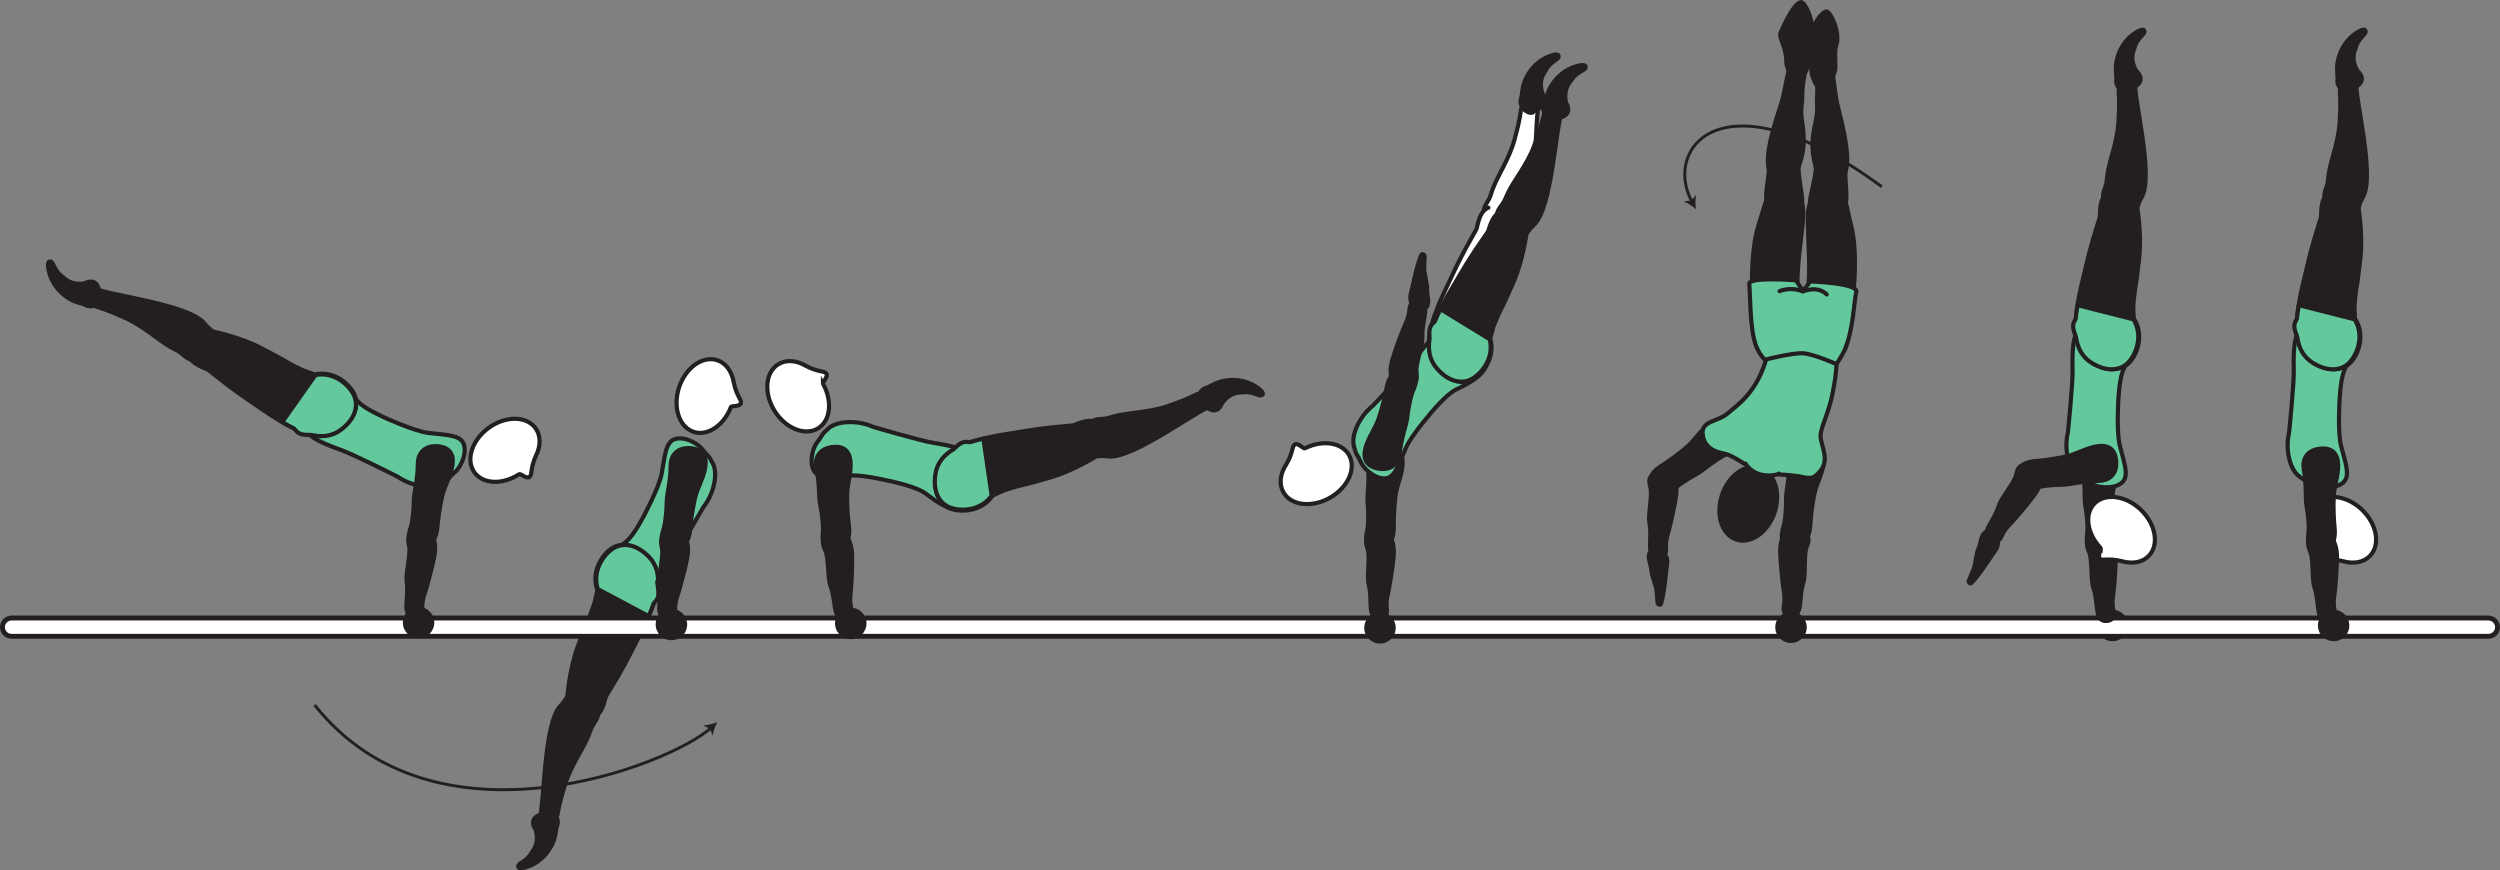<?xml version="1.0" encoding="UTF-8" standalone="no"?>
<!-- Created with Inkscape (http://www.inkscape.org/) -->

<svg
   version="1.1"
   id="svg1"
   width="339.056"
   height="118.036"
   viewBox="0 0 339.056 118.036"
   sodipodi:docname="cell.svg"
   xmlns:inkscape="http://www.inkscape.org/namespaces/inkscape"
   xmlns:sodipodi="http://sodipodi.sourceforge.net/DTD/sodipodi-0.dtd"
   xmlns="http://www.w3.org/2000/svg"
   xmlns:svg="http://www.w3.org/2000/svg">
  <rect x="0" y="0" width="339.056" height="118.036" fill="#808080" stroke="none"/>
  <sodipodi:namedview
     id="namedview1"
     pagecolor="#ffffff"
     bordercolor="#000000"
     borderopacity="0.25"
     inkscape:showpageshadow="2"
     inkscape:pageopacity="0.0"
     inkscape:pagecheckerboard="0"
     inkscape:deskcolor="#d1d1d1">
    <inkscape:page
       x="0"
       y="0"
       inkscape:label="1"
       id="page1"
       width="339.056"
       height="118.036"
       margin="0"
       bleed="0" />
  </sodipodi:namedview>
  <defs
     id="defs1" />
  <path
     style="fill:#231f20;fill-opacity:1;fill-rule:nonzero;stroke:none"
     d="m 288.587,84.442 c 0.219,1.158 -0.547,2.271 -1.703,2.486 -1.161,0.213 -2.276,-0.548 -2.485,-1.704 -0.219,-1.162 0.543,-2.276 1.704,-2.49 1.156,-0.213 2.271,0.547 2.484,1.708"
     id="path4" />
  <path
     style="fill:#63c99d;fill-opacity:1;fill-rule:nonzero;stroke:none"
     d="m 121.723,65.48 c 3.036,0.781 3.604,1.276 4.338,1.842 4.589,3.511 6.229,1.194 6.422,-1.681 0.244,-3.38 0.391,-4.589 -5.822,-5.568 -1.74,-0.265 -8.235,-2.177 -8.235,-2.177 -2.235,-1 -4.948,-0.782 -6.041,0.182 -1.147,1.016 -0.615,0.698 -1.506,1.834 -0.849,1.077 -1.146,3.244 -0.322,4.166 0.796,0.886 2.432,0.563 4.842,0.407 1.912,-0.125 6.324,0.995 6.324,0.995"
     id="path5" />
  <path
     style="fill:none;stroke:#231f20;stroke-width:0.566;stroke-linecap:butt;stroke-linejoin:miter;stroke-miterlimit:4;stroke-dasharray:none;stroke-opacity:1"
     d="m 121.723,65.48 c 3.036,0.781 3.604,1.276 4.338,1.842 4.589,3.511 6.229,1.194 6.422,-1.681 0.244,-3.38 0.391,-4.589 -5.822,-5.568 -1.74,-0.265 -8.235,-2.177 -8.235,-2.177 -2.235,-1 -4.948,-0.782 -6.041,0.182 -1.147,1.016 -0.615,0.698 -1.506,1.834 -0.849,1.077 -1.146,3.244 -0.322,4.166 0.796,0.886 2.432,0.563 4.842,0.407 1.912,-0.125 6.324,0.995 6.324,0.995 z"
     id="path6" />
  <path
     style="fill:#ffffff;fill-opacity:1;fill-rule:nonzero;stroke:none"
     d="m 111.614,52.046 c -0.1,-0.213 0.765,-0.973 0.452,-1.391 -0.317,-0.421 -1.052,-0.119 -2.807,-1.052 l -0.016,-0.015 c -1.265,-0.724 -2.65,-0.844 -3.708,-0.177 -1.765,1.104 -1.974,3.943 -0.474,6.333 1.51,2.396 4.157,3.432 5.912,2.333 1.682,-1.057 1.948,-3.702 0.641,-6.032"
     id="path7" />
  <path
     style="fill:none;stroke:#231f20;stroke-width:0.566;stroke-linecap:butt;stroke-linejoin:miter;stroke-miterlimit:4;stroke-dasharray:none;stroke-opacity:1"
     d="m 111.614,52.046 c -0.1,-0.213 0.765,-0.973 0.452,-1.391 -0.317,-0.421 -1.052,-0.119 -2.807,-1.052 l -0.016,-0.015 c -1.265,-0.724 -2.65,-0.844 -3.708,-0.177 -1.765,1.104 -1.974,3.943 -0.474,6.333 1.51,2.396 4.157,3.432 5.912,2.333 1.682,-1.057 1.948,-3.702 0.641,-6.032 z"
     id="path8" />
  <path
     style="fill:#231f20;fill-opacity:1;fill-rule:nonzero;stroke:none"
     d="m 147.347,59.36 c 0.396,2.229 0.776,2.609 1.724,2.5 0.642,-0.074 1.246,0.082 1.636,0.062 1.296,-0.084 3.448,-0.761 9.026,-4.256 1.261,-0.79 3.042,-1.885 3.818,-2.27 1.192,-0.631 -0.646,-2.219 -1.125,-1.973 -1.532,0.765 -2.651,1.161 -3.235,1.364 -0.41,0.136 -1.088,0.48 -2.729,0.797 -2.473,0.5 -4.031,0.427 -6.041,1.077 -0.943,0.303 -1.828,-0.061 -2.594,0.704 -0.781,0.76 -0.48,1.995 -0.48,1.995"
     id="path9" />
  <path
     style="fill:none;stroke:#231f20;stroke-width:0.566;stroke-linecap:butt;stroke-linejoin:miter;stroke-miterlimit:4;stroke-dasharray:none;stroke-opacity:1"
     d="m 147.347,59.36 c 0.396,2.229 0.776,2.609 1.724,2.5 0.642,-0.074 1.246,0.082 1.636,0.062 1.296,-0.084 3.448,-0.761 9.026,-4.256 1.261,-0.79 3.042,-1.885 3.818,-2.27 1.192,-0.631 -0.646,-2.219 -1.125,-1.973 -1.532,0.765 -2.651,1.161 -3.235,1.364 -0.41,0.136 -1.088,0.48 -2.729,0.797 -2.473,0.5 -4.031,0.427 -6.041,1.077 -0.943,0.303 -1.828,-0.061 -2.594,0.704 -0.781,0.76 -0.48,1.995 -0.48,1.995 z"
     id="path10" />
  <path
     style="fill:#231f20;fill-opacity:1;fill-rule:nonzero;stroke:#231f20;stroke-width:0.566;stroke-linecap:round;stroke-linejoin:round;stroke-miterlimit:4;stroke-dasharray:none;stroke-opacity:1"
     d="m 148.863,57.37 c -1.172,-0.808 -3.021,0.296 -3.358,0.323 -4.996,0.437 -5.35,0.599 -9.115,1.192 -5.464,0.871 -9.068,2.297 -9.496,5.62 -0.285,2.26 0.521,3.677 1.677,4.317 1.282,0.704 4.459,0.782 6.063,-1.624 l 1.557,-0.704 c 1.115,-0.348 1.656,-0.525 2.219,-0.65 0.98,-0.214 2.016,-0.511 3.896,-1.047 3.344,-0.948 6.568,-3.036 6.568,-3.036 0.297,-0.095 0.505,-0.281 0.645,-0.511"
     id="path11" />
  <path
     style="fill:#63c99d;fill-opacity:1;fill-rule:nonzero;stroke:#231f20;stroke-width:0.566;stroke-linecap:butt;stroke-linejoin:miter;stroke-miterlimit:4;stroke-dasharray:none;stroke-opacity:1"
     d="m 133.363,59.489 c -0.645,0.136 -1.234,0.303 -1.797,0.475 -0.077,0 -0.156,-0.006 -0.224,-0.016 -0.801,-0.135 -1.281,0.27 -2.036,0.989 -1.333,0.792 -2.192,1.849 -2.432,3.303 -0.369,2.24 0.385,3.693 1.516,4.374 1.249,0.751 4.416,0.948 6.109,-1.39 z"
     id="path12" />
  <path
     style="fill:#231f20;fill-opacity:1;fill-rule:nonzero;stroke:none"
     d="m 165.833,54.729 c -0.47,1.26 -1.459,1.271 -2.256,0.604 -0.24,-0.192 -0.651,-0.12 -0.859,-0.333 -0.5,-0.495 -0.459,-2.235 1.009,-2.568 0.1,-0.02 0.808,-0.432 1.387,-0.661 1.135,-0.437 3.609,-0.771 5.733,0.885 1.005,0.787 0.36,1.235 -0.14,1.048 -1.599,-0.615 -1.86,-0.36 -2.338,-0.365 -1.626,-0.036 -2.536,1.391 -2.536,1.391"
     id="path13" />
  <path
     style="fill:none;stroke:#231f20;stroke-width:0.333;stroke-linecap:butt;stroke-linejoin:miter;stroke-miterlimit:4;stroke-dasharray:none;stroke-opacity:1"
     d="m 165.833,54.729 c -0.47,1.26 -1.459,1.271 -2.256,0.604 -0.24,-0.192 -0.651,-0.12 -0.859,-0.333 -0.5,-0.495 -0.459,-2.235 1.009,-2.568 0.1,-0.02 0.808,-0.432 1.387,-0.661 1.135,-0.437 3.609,-0.771 5.733,0.885 1.005,0.787 0.36,1.235 -0.14,1.048 -1.599,-0.615 -1.86,-0.36 -2.338,-0.365 -1.626,-0.036 -2.536,1.391 -2.536,1.391 z"
     id="path14" />
  <path
     style="fill:none;stroke:#231f20;stroke-width:0.4;stroke-linecap:butt;stroke-linejoin:miter;stroke-miterlimit:4;stroke-dasharray:none;stroke-opacity:1"
     d="m 42.67,95.614 c 16.453,20.765 48.333,8.006 53.72,3.131"
     id="path15" />
  <path
     style="fill:#231f20;fill-opacity:1;fill-rule:nonzero;stroke:none"
     d="m 97.281,97.933 c -0.278,0.536 -0.558,1.276 -0.625,1.848 l -0.386,-0.932 -0.891,-0.473 c 0.578,-0.011 1.344,-0.22 1.902,-0.443"
     id="path16" />
  <path
     style="fill:#63c99d;fill-opacity:1;fill-rule:nonzero;stroke:none"
     d="m 87.233,70.136 c -1.495,2.749 -2.119,3.186 -2.843,3.76 -4.521,3.593 -2.677,5.75 0.067,6.636 3.218,1.057 4.36,1.494 6.824,-4.292 0.681,-1.62 4.113,-7.459 4.113,-7.459 1.511,-1.927 1.964,-4.609 1.292,-5.905 -0.713,-1.36 -0.53,-0.767 -1.411,-1.907 -0.844,-1.093 -2.876,-1.901 -3.969,-1.323 -1.052,0.552 -1.135,2.219 -1.568,4.599 -0.348,1.885 -2.505,5.891 -2.505,5.891"
     id="path17" />
  <path
     style="fill:none;stroke:#231f20;stroke-width:0.566;stroke-linecap:butt;stroke-linejoin:miter;stroke-miterlimit:4;stroke-dasharray:none;stroke-opacity:1"
     d="m 87.233,70.136 c -1.495,2.749 -2.119,3.186 -2.843,3.76 -4.521,3.593 -2.677,5.75 0.067,6.636 3.218,1.057 4.36,1.494 6.824,-4.292 0.681,-1.62 4.113,-7.459 4.113,-7.459 1.511,-1.927 1.964,-4.609 1.292,-5.905 -0.713,-1.36 -0.53,-0.767 -1.411,-1.907 -0.844,-1.093 -2.876,-1.901 -3.969,-1.323 -1.052,0.552 -1.135,2.219 -1.568,4.599 -0.348,1.885 -2.505,5.891 -2.505,5.891 z"
     id="path18" />
  <path
     style="fill:#ffffff;fill-opacity:1;fill-rule:nonzero;stroke:none"
     d="m 99.123,55.218 c 0.1,-0.219 1.235,-0.031 1.36,-0.536 0.126,-0.516 -0.573,-0.885 -0.974,-2.833 l -0.004,-0.021 c -0.246,-1.437 -1.037,-2.583 -2.224,-2.973 -1.98,-0.651 -4.292,0.995 -5.178,3.672 -0.885,2.687 -0.005,5.391 1.963,6.042 1.891,0.625 4.1,-0.859 5.057,-3.35"
     id="path19" />
  <path
     style="fill:none;stroke:#231f20;stroke-width:0.566;stroke-linecap:butt;stroke-linejoin:miter;stroke-miterlimit:4;stroke-dasharray:none;stroke-opacity:1"
     d="m 99.123,55.218 c 0.1,-0.219 1.235,-0.031 1.36,-0.536 0.126,-0.516 -0.573,-0.885 -0.974,-2.833 l -0.004,-0.021 c -0.246,-1.437 -1.037,-2.583 -2.224,-2.973 -1.98,-0.651 -4.292,0.995 -5.178,3.672 -0.885,2.687 -0.005,5.391 1.963,6.042 1.891,0.625 4.1,-0.859 5.057,-3.35 z"
     id="path20" />
  <path
     style="fill:#231f20;fill-opacity:1;fill-rule:nonzero;stroke:none"
     d="m 79.77,94.89 c -2.026,-1 -2.557,-0.921 -3.032,-0.088 -0.328,0.558 -0.812,0.954 -1.02,1.282 -0.709,1.082 -1.437,3.218 -1.948,9.781 -0.109,1.484 -0.287,3.572 -0.428,4.421 -0.213,1.334 2.157,0.798 2.251,0.266 0.292,-1.687 0.635,-2.823 0.823,-3.411 0.13,-0.412 0.259,-1.161 0.978,-2.667 1.068,-2.286 2.053,-3.5 2.724,-5.505 0.313,-0.937 1.136,-1.432 0.975,-2.505 -0.151,-1.079 -1.323,-1.574 -1.323,-1.574"
     id="path21" />
  <path
     style="fill:none;stroke:#231f20;stroke-width:0.566;stroke-linecap:butt;stroke-linejoin:miter;stroke-miterlimit:4;stroke-dasharray:none;stroke-opacity:1"
     d="m 79.77,94.89 c -2.026,-1 -2.557,-0.921 -3.032,-0.088 -0.328,0.558 -0.812,0.954 -1.02,1.282 -0.709,1.082 -1.437,3.218 -1.948,9.781 -0.109,1.484 -0.287,3.572 -0.428,4.421 -0.213,1.334 2.157,0.798 2.251,0.266 0.292,-1.687 0.635,-2.823 0.823,-3.411 0.13,-0.412 0.259,-1.161 0.978,-2.667 1.068,-2.286 2.053,-3.5 2.724,-5.505 0.313,-0.937 1.136,-1.432 0.975,-2.505 -0.151,-1.079 -1.323,-1.574 -1.323,-1.574 z"
     id="path22" />
  <path
     style="fill:#231f20;fill-opacity:1;fill-rule:nonzero;stroke:#231f20;stroke-width:0.566;stroke-linecap:round;stroke-linejoin:round;stroke-miterlimit:4;stroke-dasharray:none;stroke-opacity:1"
     d="m 80.473,97.297 c 1.338,-0.464 1.552,-2.609 1.74,-2.891 2.609,-4.281 2.686,-4.656 4.448,-8.046 2.552,-4.907 3.541,-8.656 1.12,-10.97 -1.647,-1.577 -3.272,-1.765 -4.47,-1.213 -1.322,0.609 -3.276,3.115 -2.297,5.833 l -0.358,1.672 c -0.381,1.104 -0.563,1.646 -0.793,2.178 -0.412,0.91 -0.786,1.921 -1.473,3.749 -1.219,3.256 -1.453,7.089 -1.453,7.089 -0.104,0.291 -0.079,0.572 0.02,0.823"
     id="path23" />
  <path
     style="fill:#63c99d;fill-opacity:1;fill-rule:nonzero;stroke:none"
     d="m 89.213,79.458 c 0.161,-1.546 -0.178,-2.869 -1.204,-3.932 -1.583,-1.625 -3.203,-1.88 -4.422,-1.38 -1.343,0.563 -3.39,2.995 -2.516,5.744 l 6.902,3.672 c 0.271,-0.598 0.489,-1.161 0.683,-1.718 0.046,-0.063 0.098,-0.126 0.15,-0.178 0.584,-0.557 0.536,-1.181 0.407,-2.208"
     id="path24" />
  <path
     style="fill:none;stroke:#231f20;stroke-width:0.566;stroke-linecap:butt;stroke-linejoin:miter;stroke-miterlimit:4;stroke-dasharray:none;stroke-opacity:1"
     d="m 89.213,79.458 c 0.161,-1.546 -0.178,-2.869 -1.204,-3.932 -1.583,-1.625 -3.203,-1.88 -4.422,-1.38 -1.343,0.563 -3.39,2.995 -2.516,5.744 l 6.902,3.672 c 0.271,-0.598 0.489,-1.161 0.683,-1.718 0.046,-0.063 0.098,-0.126 0.15,-0.178 0.584,-0.557 0.536,-1.181 0.407,-2.208 z"
     id="path25" />
  <path
     style="fill:#231f20;fill-opacity:1;fill-rule:nonzero;stroke:none"
     d="m 72.514,112.526 c -0.739,-1.136 -0.151,-1.937 0.855,-2.182 0.301,-0.074 0.483,-0.448 0.776,-0.495 0.697,-0.109 2.073,0.964 1.469,2.339 -0.043,0.098 -0.131,0.91 -0.292,1.51 -0.323,1.167 -1.527,3.359 -4.12,4.088 -1.229,0.339 -1.208,-0.443 -0.755,-0.74 1.443,-0.921 1.395,-1.281 1.682,-1.667 0.989,-1.281 0.385,-2.853 0.385,-2.853"
     id="path26" />
  <path
     style="fill:none;stroke:#231f20;stroke-width:0.333;stroke-linecap:butt;stroke-linejoin:miter;stroke-miterlimit:4;stroke-dasharray:none;stroke-opacity:1"
     d="m 72.514,112.526 c -0.739,-1.136 -0.151,-1.937 0.855,-2.182 0.301,-0.074 0.483,-0.448 0.776,-0.495 0.697,-0.109 2.073,0.964 1.469,2.339 -0.043,0.098 -0.131,0.91 -0.292,1.51 -0.323,1.167 -1.527,3.359 -4.12,4.088 -1.229,0.339 -1.208,-0.443 -0.755,-0.74 1.443,-0.921 1.395,-1.281 1.682,-1.667 0.989,-1.281 0.385,-2.853 0.385,-2.853 z"
     id="path27" />
  <path
     style="fill:#ffffff;fill-opacity:1;fill-rule:nonzero;stroke:none"
     d="m 0.333,85.057 c 0,0.688 0.552,1.24 1.233,1.24 H 337.477 c 0.688,0 1.246,-0.552 1.246,-1.24 0,-0.681 -0.558,-1.239 -1.246,-1.239 H 1.566 c -0.681,0 -1.233,0.558 -1.233,1.239"
     id="path28" />
  <path
     style="fill:none;stroke:#231f20;stroke-width:0.666;stroke-linecap:butt;stroke-linejoin:miter;stroke-miterlimit:4;stroke-dasharray:none;stroke-opacity:1"
     d="m 0.333,85.057 c 0,0.688 0.552,1.24 1.233,1.24 H 337.477 c 0.688,0 1.246,-0.552 1.246,-1.24 0,-0.681 -0.558,-1.239 -1.246,-1.239 H 1.566 c -0.681,0 -1.233,0.558 -1.233,1.239 z"
     id="path29" />
  <path
     style="fill:#231f20;fill-opacity:1;fill-rule:nonzero;stroke:none"
     d="m 240.764,85.073 c 0,1.177 0.959,2.131 2.135,2.131 1.177,0 2.136,-0.954 2.136,-2.131 0,-1.183 -0.959,-2.136 -2.136,-2.136 -1.176,0 -2.135,0.953 -2.135,2.136"
     id="path30" />
  <path
     style="fill:#231f20;fill-opacity:1;fill-rule:nonzero;stroke:none"
     d="m 186.087,83.256 c -0.349,-0.543 -0.073,-2.475 -0.464,-4.032 -0.271,-1.052 0.199,-3.755 -0.145,-4.782 -0.318,-0.942 -0.37,-1.405 0.645,-1.948 0.6,-0.322 1.969,-0.557 2.229,-0.118 0.61,1.02 0.74,1.957 0.662,3.025 -0.083,1.213 -0.62,4.479 -0.766,5.073 -0.39,1.468 -0.093,2.146 -0.161,2.547 -0.12,0.755 -0.443,0.891 -0.943,0.921 -0.958,0.052 -1.057,-0.686 -1.057,-0.686"
     id="path31" />
  <path
     style="fill:none;stroke:#231f20;stroke-width:0.566;stroke-linecap:butt;stroke-linejoin:miter;stroke-miterlimit:4;stroke-dasharray:none;stroke-opacity:1"
     d="m 186.087,83.256 c -0.349,-0.543 -0.073,-2.475 -0.464,-4.032 -0.271,-1.052 0.199,-3.755 -0.145,-4.782 -0.318,-0.942 -0.37,-1.405 0.645,-1.948 0.6,-0.322 1.969,-0.557 2.229,-0.118 0.61,1.02 0.74,1.957 0.662,3.025 -0.083,1.213 -0.62,4.479 -0.766,5.073 -0.39,1.468 -0.093,2.146 -0.161,2.547 -0.12,0.755 -0.443,0.891 -0.943,0.921 -0.958,0.052 -1.057,-0.686 -1.057,-0.686 z"
     id="path32" />
  <path
     style="fill:#231f20;fill-opacity:1;fill-rule:nonzero;stroke:none"
     d="m 186.103,74.193 c -1.292,-0.147 -0.693,-2.095 -0.615,-2.625 0.078,-0.542 0.126,-2.094 0.006,-3.312 -0.12,-1.224 0.254,-2.792 0.03,-5.11 -0.114,-1.213 0.547,-2.474 2.318,-2.568 1.756,-0.089 2.469,0.864 2.385,2.359 -0.077,1.491 -0.791,2.86 -0.973,4.36 -0.188,1.5 -0.24,3.047 -0.23,4.26 0.022,1.38 -0.473,2.073 -0.916,2.265 -1.094,0.486 -2.005,0.371 -2.005,0.371"
     id="path33" />
  <path
     style="fill:none;stroke:#231f20;stroke-width:0.566;stroke-linecap:butt;stroke-linejoin:miter;stroke-miterlimit:4;stroke-dasharray:none;stroke-opacity:1"
     d="m 186.103,74.193 c -1.292,-0.147 -0.693,-2.095 -0.615,-2.625 0.078,-0.542 0.126,-2.094 0.006,-3.312 -0.12,-1.224 0.254,-2.792 0.03,-5.11 -0.114,-1.213 0.547,-2.474 2.318,-2.568 1.756,-0.089 2.469,0.864 2.385,2.359 -0.077,1.491 -0.791,2.86 -0.973,4.36 -0.188,1.5 -0.24,3.047 -0.23,4.26 0.022,1.38 -0.473,2.073 -0.916,2.265 -1.094,0.486 -2.005,0.371 -2.005,0.371 z"
     id="path34" />
  <path
     style="fill:#231f20;fill-opacity:1;fill-rule:nonzero;stroke:none"
     d="m 189.28,84.937 c 0.114,1.172 -0.74,2.215 -1.912,2.333 -1.172,0.115 -2.218,-0.738 -2.338,-1.91 -0.115,-1.172 0.745,-2.219 1.912,-2.334 1.176,-0.12 2.218,0.735 2.338,1.911"
     id="path35" />
  <path
     style="fill:#231f20;fill-opacity:1;fill-rule:nonzero;stroke:none"
     d="m 192.8,34.531 c -0.401,0.615 -1.13,3.781 -1.26,4.511 -0.12,0.651 -0.677,1.671 0.255,2.343 0.38,0.281 1.12,0.417 1.437,0.385 0.262,-0.02 0.418,-0.312 0.448,-0.703 0.068,-0.661 -0.176,-0.88 -0.129,-2.151 0,0 -0.037,-0.308 -0.147,-0.844 -0.276,-1.609 -0.296,-0.875 -0.192,-3.297 0.006,-0.172 -0.161,-0.296 -0.276,-0.301 -0.182,0.011 -0.136,0.057 -0.136,0.057"
     id="path36" />
  <path
     style="fill:none;stroke:#231f20;stroke-width:0.566;stroke-linecap:round;stroke-linejoin:round;stroke-miterlimit:4;stroke-dasharray:none;stroke-opacity:1"
     d="m 192.8,34.531 c -0.401,0.615 -1.13,3.781 -1.26,4.511 -0.12,0.651 -0.677,1.671 0.255,2.343 0.38,0.281 1.12,0.417 1.437,0.385 0.262,-0.02 0.418,-0.312 0.448,-0.703 0.068,-0.661 -0.176,-0.88 -0.129,-2.151 0,0 -0.037,-0.308 -0.147,-0.844 -0.276,-1.609 -0.296,-0.875 -0.192,-3.297 0.006,-0.172 -0.161,-0.296 -0.276,-0.301 -0.182,0.011 -0.136,0.057 -0.136,0.057 z"
     id="path37" />
  <path
     style="fill:#ffffff;fill-opacity:1;fill-rule:nonzero;stroke:none"
     d="m 202.639,30.542 c 2.057,0.943 2.588,0.843 3.036,-0.005 0.308,-0.568 0.776,-0.975 0.975,-1.313 0.672,-1.109 1.333,-3.265 1.625,-9.839 0.061,-1.489 0.172,-3.577 0.285,-4.437 0.167,-1.339 -2.186,-0.724 -2.254,-0.192 -0.24,1.697 -0.547,2.844 -0.714,3.443 -0.12,0.411 -0.224,1.161 -0.885,2.692 -1,2.328 -1.943,3.563 -2.547,5.595 -0.286,0.943 -1.089,1.468 -0.89,2.531 0.181,1.073 1.369,1.527 1.369,1.527"
     id="path38" />
  <path
     style="fill:none;stroke:#231f20;stroke-width:0.566;stroke-linecap:butt;stroke-linejoin:miter;stroke-miterlimit:4;stroke-dasharray:none;stroke-opacity:1"
     d="m 202.639,30.542 c 2.057,0.943 2.588,0.843 3.036,-0.005 0.308,-0.568 0.776,-0.975 0.975,-1.313 0.672,-1.109 1.333,-3.265 1.625,-9.839 0.061,-1.489 0.172,-3.577 0.285,-4.437 0.167,-1.339 -2.186,-0.724 -2.254,-0.192 -0.24,1.697 -0.547,2.844 -0.714,3.443 -0.12,0.411 -0.224,1.161 -0.885,2.692 -1,2.328 -1.943,3.563 -2.547,5.595 -0.286,0.943 -1.089,1.468 -0.89,2.531 0.181,1.073 1.369,1.527 1.369,1.527 z"
     id="path39" />
  <path
     style="fill:#ffffff;fill-opacity:1;fill-rule:nonzero;stroke:#231f20;stroke-width:0.566;stroke-linecap:round;stroke-linejoin:round;stroke-miterlimit:4;stroke-dasharray:none;stroke-opacity:1"
     d="m 201.858,28.166 c -1.323,0.505 -1.468,2.656 -1.64,2.948 -2.475,4.36 -2.543,4.74 -4.188,8.183 -2.386,4.989 -3.255,8.765 -0.76,11.005 1.697,1.516 3.328,1.656 4.51,1.068 1.302,-0.657 3.171,-3.224 2.104,-5.912 l 0.296,-1.683 c 0.35,-1.115 0.516,-1.661 0.724,-2.197 0.386,-0.927 0.724,-1.948 1.355,-3.803 1.115,-3.287 1.224,-7.124 1.224,-7.124 0.088,-0.303 0.052,-0.579 -0.052,-0.829"
     id="path40" />
  <path
     style="fill:#231f20;fill-opacity:1;fill-rule:nonzero;stroke:none"
     d="m 209.316,12.687 c 0.771,1.104 0.214,1.927 -0.781,2.203 -0.303,0.089 -0.469,0.469 -0.76,0.521 -0.693,0.131 -2.105,-0.896 -1.543,-2.287 0.038,-0.099 0.095,-0.916 0.24,-1.521 0.287,-1.181 1.412,-3.405 3.979,-4.219 1.219,-0.385 1.224,0.407 0.781,0.709 -1.41,0.973 -1.348,1.333 -1.624,1.719 -0.948,1.323 -0.292,2.875 -0.292,2.875"
     id="path41" />
  <path
     style="fill:none;stroke:#231f20;stroke-width:0.333;stroke-linecap:butt;stroke-linejoin:miter;stroke-miterlimit:4;stroke-dasharray:none;stroke-opacity:1"
     d="m 209.316,12.687 c 0.771,1.104 0.214,1.927 -0.781,2.203 -0.303,0.089 -0.469,0.469 -0.76,0.521 -0.693,0.131 -2.105,-0.896 -1.543,-2.287 0.038,-0.099 0.095,-0.916 0.24,-1.521 0.287,-1.181 1.412,-3.405 3.979,-4.219 1.219,-0.385 1.224,0.407 0.781,0.709 -1.41,0.973 -1.348,1.333 -1.624,1.719 -0.948,1.323 -0.292,2.875 -0.292,2.875 z"
     id="path42" />
  <path
     style="fill:#63c99d;fill-opacity:1;fill-rule:nonzero;stroke:none"
     d="m 317.311,54.005 c 0.208,-3.125 0.598,-3.776 1.016,-4.599 2.614,-5.151 0.036,-6.339 -2.823,-6.005 -3.371,0.38 -4.589,0.453 -4.417,6.745 0.057,1.755 -0.631,8.49 -0.631,8.49 -0.572,2.38 0.136,5.005 1.287,5.901 1.213,0.943 0.802,0.484 2.078,1.151 1.219,0.64 3.402,0.536 4.156,-0.448 0.719,-0.938 0.104,-2.49 -0.489,-4.839 -0.475,-1.855 -0.177,-6.396 -0.177,-6.396"
     id="path43" />
  <path
     style="fill:none;stroke:#231f20;stroke-width:0.566;stroke-linecap:butt;stroke-linejoin:miter;stroke-miterlimit:4;stroke-dasharray:none;stroke-opacity:1"
     d="m 317.311,54.005 c 0.208,-3.125 0.598,-3.776 1.016,-4.599 2.614,-5.151 0.036,-6.339 -2.823,-6.005 -3.371,0.38 -4.589,0.453 -4.417,6.745 0.057,1.755 -0.631,8.49 -0.631,8.49 -0.572,2.38 0.136,5.005 1.287,5.901 1.213,0.943 0.802,0.484 2.078,1.151 1.219,0.64 3.402,0.536 4.156,-0.448 0.719,-0.938 0.104,-2.49 -0.489,-4.839 -0.475,-1.855 -0.177,-6.396 -0.177,-6.396 z"
     id="path44" />
  <path
     style="fill:#ffffff;fill-opacity:1;fill-rule:nonzero;stroke:none"
     d="m 314.893,74.318 c 0.158,0.187 -0.5,1.135 -0.093,1.463 0.412,0.333 1.047,-0.145 2.98,0.333 l 0.02,0.006 c 1.396,0.39 2.771,0.166 3.636,-0.744 1.432,-1.506 0.932,-4.303 -1.104,-6.251 -2.048,-1.948 -4.871,-2.303 -6.297,-0.807 -1.375,1.438 -0.979,4.072 0.858,6"
     id="path45" />
  <path
     style="fill:none;stroke:#231f20;stroke-width:0.566;stroke-linecap:butt;stroke-linejoin:miter;stroke-miterlimit:4;stroke-dasharray:none;stroke-opacity:1"
     d="m 314.893,74.318 c 0.158,0.187 -0.5,1.135 -0.093,1.463 0.412,0.333 1.047,-0.145 2.98,0.333 l 0.02,0.006 c 1.396,0.39 2.771,0.166 3.636,-0.744 1.432,-1.506 0.932,-4.303 -1.104,-6.251 -2.048,-1.948 -4.871,-2.303 -6.297,-0.807 -1.375,1.438 -0.979,4.072 0.858,6 z"
     id="path46" />
  <path
     style="fill:#231f20;fill-opacity:1;fill-rule:nonzero;stroke:none"
     d="m 314.685,83.609 c -0.39,-0.511 -0.276,-2.457 -0.801,-3.979 -0.355,-1.026 -0.115,-3.76 -0.543,-4.75 -0.39,-0.916 -0.489,-1.37 0.48,-2 0.568,-0.37 1.911,-0.719 2.208,-0.302 0.694,0.964 0.907,1.886 0.918,2.954 0.014,1.218 -0.24,4.52 -0.344,5.124 -0.262,1.5 0.093,2.146 0.062,2.548 -0.057,0.76 -0.365,0.926 -0.86,1 -0.958,0.129 -1.12,-0.595 -1.12,-0.595"
     id="path47" />
  <path
     style="fill:none;stroke:#231f20;stroke-width:0.566;stroke-linecap:butt;stroke-linejoin:miter;stroke-miterlimit:4;stroke-dasharray:none;stroke-opacity:1"
     d="m 314.685,83.609 c -0.39,-0.511 -0.276,-2.457 -0.801,-3.979 -0.355,-1.026 -0.115,-3.76 -0.543,-4.75 -0.39,-0.916 -0.489,-1.37 0.48,-2 0.568,-0.37 1.911,-0.719 2.208,-0.302 0.694,0.964 0.907,1.886 0.918,2.954 0.014,1.218 -0.24,4.52 -0.344,5.124 -0.262,1.5 0.093,2.146 0.062,2.548 -0.057,0.76 -0.365,0.926 -0.86,1 -0.958,0.129 -1.12,-0.595 -1.12,-0.595 z"
     id="path48" />
  <path
     style="fill:#231f20;fill-opacity:1;fill-rule:nonzero;stroke:none"
     d="m 313.947,74.578 c -1.298,-0.036 -0.871,-2.032 -0.839,-2.568 0.036,-0.541 -0.048,-2.098 -0.271,-3.297 -0.22,-1.208 0.02,-2.807 -0.396,-5.093 -0.218,-1.203 0.334,-2.511 2.088,-2.755 1.74,-0.235 2.531,0.651 2.574,2.151 0.046,1.489 -0.547,2.917 -0.604,4.426 -0.063,1.506 0.014,3.052 0.134,4.267 0.136,1.375 -0.301,2.104 -0.724,2.328 -1.052,0.577 -1.962,0.541 -1.962,0.541"
     id="path49" />
  <path
     style="fill:none;stroke:#231f20;stroke-width:0.566;stroke-linecap:butt;stroke-linejoin:miter;stroke-miterlimit:4;stroke-dasharray:none;stroke-opacity:1"
     d="m 313.947,74.578 c -1.298,-0.036 -0.871,-2.032 -0.839,-2.568 0.036,-0.541 -0.048,-2.098 -0.271,-3.297 -0.22,-1.208 0.02,-2.807 -0.396,-5.093 -0.218,-1.203 0.334,-2.511 2.088,-2.755 1.74,-0.235 2.531,0.651 2.574,2.151 0.046,1.489 -0.547,2.917 -0.604,4.426 -0.063,1.506 0.014,3.052 0.134,4.267 0.136,1.375 -0.301,2.104 -0.724,2.328 -1.052,0.577 -1.962,0.541 -1.962,0.541 z"
     id="path50" />
  <path
     style="fill:#231f20;fill-opacity:1;fill-rule:nonzero;stroke:none"
     d="m 317.019,28.427 c 2.208,0.495 2.704,0.285 2.969,-0.636 0.183,-0.615 0.557,-1.115 0.681,-1.484 0.428,-1.224 0.626,-3.469 -0.446,-9.964 -0.251,-1.468 -0.574,-3.541 -0.642,-4.396 -0.114,-1.348 -2.286,-0.26 -2.245,0.276 0.115,1.709 0.053,2.896 0.011,3.516 -0.031,0.427 0.021,1.183 -0.307,2.823 -0.495,2.475 -1.161,3.885 -1.328,5.995 -0.084,0.98 -0.765,1.661 -0.349,2.661 0.401,1.011 1.656,1.209 1.656,1.209"
     id="path51" />
  <path
     style="fill:none;stroke:#231f20;stroke-width:0.566;stroke-linecap:butt;stroke-linejoin:miter;stroke-miterlimit:4;stroke-dasharray:none;stroke-opacity:1"
     d="m 317.019,28.427 c 2.208,0.495 2.704,0.285 2.969,-0.636 0.183,-0.615 0.557,-1.115 0.681,-1.484 0.428,-1.224 0.626,-3.469 -0.446,-9.964 -0.251,-1.468 -0.574,-3.541 -0.642,-4.396 -0.114,-1.348 -2.286,-0.26 -2.245,0.276 0.115,1.709 0.053,2.896 0.011,3.516 -0.031,0.427 0.021,1.183 -0.307,2.823 -0.495,2.475 -1.161,3.885 -1.328,5.995 -0.084,0.98 -0.765,1.661 -0.349,2.661 0.401,1.011 1.656,1.209 1.656,1.209 z"
     id="path52" />
  <path
     style="fill:#231f20;fill-opacity:1;fill-rule:nonzero;stroke:#231f20;stroke-width:0.566;stroke-linecap:round;stroke-linejoin:round;stroke-miterlimit:4;stroke-dasharray:none;stroke-opacity:1"
     d="m 315.764,26.266 c -1.193,0.771 -0.885,2.9 -0.995,3.223 -1.51,4.781 -1.5,5.163 -2.401,8.871 -1.297,5.38 -1.365,9.255 1.541,10.927 1.975,1.131 3.599,0.927 4.631,0.109 1.14,-0.911 2.432,-3.812 0.833,-6.219 l -0.052,-1.713 c 0.104,-1.161 0.156,-1.729 0.25,-2.297 0.182,-0.984 0.302,-2.052 0.537,-3.995 0.4,-3.453 -0.287,-7.229 -0.287,-7.229 0.026,-0.307 -0.068,-0.572 -0.224,-0.796"
     id="path53" />
  <path
     style="fill:#63c99d;fill-opacity:1;fill-rule:nonzero;stroke:none"
     d="m 319.341,43.307 -7.572,-1.917 c -0.125,0.647 -0.198,1.251 -0.256,1.828 -0.03,0.079 -0.062,0.152 -0.104,0.209 -0.432,0.687 -0.234,1.281 0.136,2.249 0.219,1.541 0.859,2.745 2.11,3.527 1.926,1.197 3.562,1.063 4.62,0.285 1.172,-0.869 2.577,-3.719 1.066,-6.181"
     id="path54" />
  <path
     style="fill:none;stroke:#231f20;stroke-width:0.566;stroke-linecap:butt;stroke-linejoin:miter;stroke-miterlimit:4;stroke-dasharray:none;stroke-opacity:1"
     d="m 319.341,43.307 -7.572,-1.917 c -0.125,0.647 -0.198,1.251 -0.256,1.828 -0.03,0.079 -0.062,0.152 -0.104,0.209 -0.432,0.687 -0.234,1.281 0.136,2.249 0.219,1.541 0.859,2.745 2.11,3.527 1.926,1.197 3.562,1.063 4.62,0.285 1.172,-0.869 2.577,-3.719 1.066,-6.181 z"
     id="path55" />
  <path
     style="fill:#231f20;fill-opacity:1;fill-rule:nonzero;stroke:none"
     d="m 319.847,9.573 c 0.985,0.927 0.609,1.844 -0.307,2.323 -0.276,0.141 -0.36,0.552 -0.641,0.667 -0.646,0.276 -2.239,-0.443 -1.984,-1.921 0.021,-0.104 -0.083,-0.912 -0.068,-1.537 0.032,-1.213 0.672,-3.624 3.016,-4.948 1.114,-0.629 1.281,0.141 0.912,0.532 -1.183,1.24 -1.048,1.579 -1.235,2.021 -0.656,1.484 0.307,2.864 0.307,2.864"
     id="path56" />
  <path
     style="fill:none;stroke:#231f20;stroke-width:0.333;stroke-linecap:butt;stroke-linejoin:miter;stroke-miterlimit:4;stroke-dasharray:none;stroke-opacity:1"
     d="m 319.847,9.573 c 0.985,0.927 0.609,1.844 -0.307,2.323 -0.276,0.141 -0.36,0.552 -0.641,0.667 -0.646,0.276 -2.239,-0.443 -1.984,-1.921 0.021,-0.104 -0.083,-0.912 -0.068,-1.537 0.032,-1.213 0.672,-3.624 3.016,-4.948 1.114,-0.629 1.281,0.141 0.912,0.532 -1.183,1.24 -1.048,1.579 -1.235,2.021 -0.656,1.484 0.307,2.864 0.307,2.864 z"
     id="path57" />
  <path
     style="fill:#231f20;fill-opacity:1;fill-rule:nonzero;stroke:none"
     d="m 318.587,84.442 c 0.218,1.158 -0.542,2.271 -1.703,2.486 -1.157,0.213 -2.271,-0.548 -2.485,-1.704 -0.219,-1.162 0.548,-2.276 1.704,-2.49 1.161,-0.213 2.276,0.547 2.484,1.708"
     id="path58" />
  <path
     style="fill:#63c99d;fill-opacity:1;fill-rule:nonzero;stroke:none"
     d="m 194.456,55.546 c 2.079,-2.343 2.787,-2.619 3.62,-3.015 5.224,-2.475 3.912,-4.995 1.443,-6.48 -2.896,-1.76 -3.905,-2.448 -7.615,2.631 -1.03,1.421 -5.697,6.328 -5.697,6.328 -1.917,1.536 -2.959,4.047 -2.599,5.459 0.386,1.489 0.339,0.869 0.943,2.183 0.567,1.249 2.364,2.5 3.557,2.186 1.151,-0.301 1.615,-1.905 2.578,-4.125 0.761,-1.755 3.77,-5.167 3.77,-5.167"
     id="path59" />
  <path
     style="fill:none;stroke:#231f20;stroke-width:0.566;stroke-linecap:butt;stroke-linejoin:miter;stroke-miterlimit:4;stroke-dasharray:none;stroke-opacity:1"
     d="m 194.456,55.546 c 2.079,-2.343 2.787,-2.619 3.62,-3.015 5.224,-2.475 3.912,-4.995 1.443,-6.48 -2.896,-1.76 -3.905,-2.448 -7.615,2.631 -1.03,1.421 -5.697,6.328 -5.697,6.328 -1.917,1.536 -2.959,4.047 -2.599,5.459 0.386,1.489 0.339,0.869 0.943,2.183 0.567,1.249 2.364,2.5 3.557,2.186 1.151,-0.301 1.615,-1.905 2.578,-4.125 0.761,-1.755 3.77,-5.167 3.77,-5.167 z"
     id="path60" />
  <path
     style="fill:#ffffff;fill-opacity:1;fill-rule:nonzero;stroke:none"
     d="m 176.967,60.802 c -0.219,0.088 -0.937,-0.808 -1.364,-0.516 -0.437,0.292 -0.172,1.042 -1.188,2.751 l -0.016,0.015 c -0.781,1.229 -0.963,2.604 -0.348,3.698 1.015,1.812 3.839,2.151 6.296,0.771 2.464,-1.396 3.631,-3.984 2.615,-5.797 -0.974,-1.73 -3.61,-2.12 -5.995,-0.922"
     id="path61" />
  <path
     style="fill:none;stroke:#231f20;stroke-width:0.566;stroke-linecap:butt;stroke-linejoin:miter;stroke-miterlimit:4;stroke-dasharray:none;stroke-opacity:1"
     d="m 176.967,60.802 c -0.219,0.088 -0.937,-0.808 -1.364,-0.516 -0.437,0.292 -0.172,1.042 -1.188,2.751 l -0.016,0.015 c -0.781,1.229 -0.963,2.604 -0.348,3.698 1.015,1.812 3.839,2.151 6.296,0.771 2.464,-1.396 3.631,-3.984 2.615,-5.797 -0.974,-1.73 -3.61,-2.12 -5.995,-0.922 z"
     id="path62" />
  <path
     style="fill:#231f20;fill-opacity:1;fill-rule:nonzero;stroke:none"
     d="m 204.232,31.109 c 1.964,1.125 2.5,1.073 3.027,0.271 0.355,-0.536 0.859,-0.9 1.088,-1.213 0.771,-1.047 1.631,-3.129 2.527,-9.651 0.202,-1.479 0.5,-3.547 0.697,-4.391 0.292,-1.317 -2.109,-0.921 -2.229,-0.401 -0.395,1.667 -0.807,2.781 -1.031,3.36 -0.156,0.401 -0.328,1.14 -1.131,2.604 -1.208,2.224 -2.26,3.369 -3.052,5.333 -0.369,0.916 -1.218,1.359 -1.12,2.437 0.084,1.088 1.224,1.651 1.224,1.651"
     id="path63" />
  <path
     style="fill:none;stroke:#231f20;stroke-width:0.566;stroke-linecap:butt;stroke-linejoin:miter;stroke-miterlimit:4;stroke-dasharray:none;stroke-opacity:1"
     d="m 204.232,31.109 c 1.964,1.125 2.5,1.073 3.027,0.271 0.355,-0.536 0.859,-0.9 1.088,-1.213 0.771,-1.047 1.631,-3.129 2.527,-9.651 0.202,-1.479 0.5,-3.547 0.697,-4.391 0.292,-1.317 -2.109,-0.921 -2.229,-0.401 -0.395,1.667 -0.807,2.781 -1.031,3.36 -0.156,0.401 -0.328,1.14 -1.131,2.604 -1.208,2.224 -2.26,3.369 -3.052,5.333 -0.369,0.916 -1.218,1.359 -1.12,2.437 0.084,1.088 1.224,1.651 1.224,1.651 z"
     id="path64" />
  <path
     style="fill:#231f20;fill-opacity:1;fill-rule:nonzero;stroke:#231f20;stroke-width:0.566;stroke-linecap:round;stroke-linejoin:round;stroke-miterlimit:4;stroke-dasharray:none;stroke-opacity:1"
     d="m 203.675,28.666 c -1.369,0.385 -1.708,2.511 -1.905,2.787 -2.866,4.115 -2.964,4.484 -4.923,7.76 -2.839,4.751 -4.052,8.433 -1.776,10.885 1.552,1.672 3.161,1.959 4.391,1.485 1.36,-0.537 3.458,-2.917 2.641,-5.693 l 0.457,-1.651 c 0.448,-1.079 0.663,-1.609 0.923,-2.12 0.464,-0.885 0.901,-1.875 1.697,-3.661 1.412,-3.172 1.876,-6.984 1.876,-6.984 0.115,-0.287 0.104,-0.568 0.02,-0.823"
     id="path65" />
  <path
     style="fill:#63c99d;fill-opacity:1;fill-rule:nonzero;stroke:none"
     d="m 202.035,46.005 -6.667,-4.077 c -0.308,0.577 -0.557,1.135 -0.781,1.676 -0.057,0.057 -0.109,0.115 -0.161,0.161 -0.62,0.527 -0.61,1.157 -0.542,2.193 -0.25,1.536 0.01,2.875 0.968,3.989 1.484,1.719 3.084,2.073 4.328,1.647 1.38,-0.48 3.568,-2.787 2.855,-5.589"
     id="path66" />
  <path
     style="fill:none;stroke:#231f20;stroke-width:0.566;stroke-linecap:butt;stroke-linejoin:miter;stroke-miterlimit:4;stroke-dasharray:none;stroke-opacity:1"
     d="m 202.035,46.005 -6.667,-4.077 c -0.308,0.577 -0.557,1.135 -0.781,1.676 -0.057,0.057 -0.109,0.115 -0.161,0.161 -0.62,0.527 -0.61,1.157 -0.542,2.193 -0.25,1.536 0.01,2.875 0.968,3.989 1.484,1.719 3.084,2.073 4.328,1.647 1.38,-0.48 3.568,-2.787 2.855,-5.589 z"
     id="path67" />
  <path
     style="fill:#231f20;fill-opacity:1;fill-rule:nonzero;stroke:none"
     d="m 212.524,13.942 c 0.672,1.172 0.042,1.937 -0.973,2.12 -0.308,0.063 -0.516,0.427 -0.813,0.453 -0.698,0.063 -2.011,-1.088 -1.323,-2.421 0.047,-0.095 0.188,-0.901 0.385,-1.491 0.391,-1.151 1.719,-3.26 4.35,-3.833 1.249,-0.271 1.182,0.516 0.713,0.776 -1.5,0.839 -1.469,1.204 -1.776,1.563 -1.068,1.224 -0.563,2.833 -0.563,2.833"
     id="path68" />
  <path
     style="fill:none;stroke:#231f20;stroke-width:0.333;stroke-linecap:butt;stroke-linejoin:miter;stroke-miterlimit:4;stroke-dasharray:none;stroke-opacity:1"
     d="m 212.524,13.942 c 0.672,1.172 0.042,1.937 -0.973,2.12 -0.308,0.063 -0.516,0.427 -0.813,0.453 -0.698,0.063 -2.011,-1.088 -1.323,-2.421 0.047,-0.095 0.188,-0.901 0.385,-1.491 0.391,-1.151 1.719,-3.26 4.35,-3.833 1.249,-0.271 1.182,0.516 0.713,0.776 -1.5,0.839 -1.469,1.204 -1.776,1.563 -1.068,1.224 -0.563,2.833 -0.563,2.833 z"
     id="path69" />
  <path
     style="fill:#63c99d;fill-opacity:1;fill-rule:nonzero;stroke:none"
     d="m 52.046,56.583 c -2.844,-1.317 -3.313,-1.907 -3.928,-2.595 -3.874,-4.291 -5.911,-2.307 -6.624,0.485 -0.85,3.282 -1.219,4.443 4.713,6.536 1.661,0.579 7.703,3.631 7.703,3.631 2.021,1.391 4.724,1.672 5.974,0.916 1.312,-0.796 0.733,-0.572 1.817,-1.525 1.031,-0.912 1.714,-2.99 1.073,-4.043 -0.62,-1.015 -2.286,-0.989 -4.693,-1.276 -1.902,-0.224 -6.036,-2.129 -6.036,-2.129"
     id="path70" />
  <path
     style="fill:none;stroke:#231f20;stroke-width:0.566;stroke-linecap:butt;stroke-linejoin:miter;stroke-miterlimit:4;stroke-dasharray:none;stroke-opacity:1"
     d="m 52.046,56.583 c -2.844,-1.317 -3.313,-1.907 -3.928,-2.595 -3.874,-4.291 -5.911,-2.307 -6.624,0.485 -0.85,3.282 -1.219,4.443 4.713,6.536 1.661,0.579 7.703,3.631 7.703,3.631 2.021,1.391 4.724,1.672 5.974,0.916 1.312,-0.796 0.733,-0.572 1.817,-1.525 1.031,-0.912 1.714,-2.99 1.073,-4.043 -0.62,-1.015 -2.286,-0.989 -4.693,-1.276 -1.902,-0.224 -6.036,-2.129 -6.036,-2.129 z"
     id="path71" />
  <path
     style="fill:#ffffff;fill-opacity:1;fill-rule:nonzero;stroke:none"
     d="m 70.399,64.313 c 0.215,-0.12 1.027,0.697 1.423,0.359 0.401,-0.344 0.047,-1.052 0.864,-2.87 l 0.011,-0.021 c 0.64,-1.301 0.672,-2.692 -0.068,-3.708 -1.219,-1.688 -4.063,-1.703 -6.344,-0.052 -2.291,1.661 -3.156,4.369 -1.938,6.052 1.161,1.609 3.824,1.697 6.052,0.24"
     id="path72" />
  <path
     style="fill:none;stroke:#231f20;stroke-width:0.566;stroke-linecap:butt;stroke-linejoin:miter;stroke-miterlimit:4;stroke-dasharray:none;stroke-opacity:1"
     d="m 70.399,64.313 c 0.215,-0.12 1.027,0.697 1.423,0.359 0.401,-0.344 0.047,-1.052 0.864,-2.87 l 0.011,-0.021 c 0.64,-1.301 0.672,-2.692 -0.068,-3.708 -1.219,-1.688 -4.063,-1.703 -6.344,-0.052 -2.291,1.661 -3.156,4.369 -1.938,6.052 1.161,1.609 3.824,1.697 6.052,0.24 z"
     id="path73" />
  <path
     style="fill:#231f20;fill-opacity:1;fill-rule:nonzero;stroke:none"
     d="m 55.218,82.901 c -0.292,-0.568 0.176,-2.464 -0.057,-4.052 -0.167,-1.073 0.572,-3.719 0.328,-4.771 -0.214,-0.974 -0.23,-1.437 0.839,-1.874 0.624,-0.267 2.014,-0.366 2.229,0.098 0.504,1.078 0.541,2.026 0.359,3.078 -0.208,1.198 -1.063,4.396 -1.271,4.974 -0.531,1.422 -0.308,2.126 -0.412,2.516 -0.192,0.734 -0.526,0.843 -1.026,0.823 -0.964,-0.047 -0.989,-0.792 -0.989,-0.792"
     id="path74" />
  <path
     style="fill:none;stroke:#231f20;stroke-width:0.566;stroke-linecap:butt;stroke-linejoin:miter;stroke-miterlimit:4;stroke-dasharray:none;stroke-opacity:1"
     d="m 55.218,82.901 c -0.292,-0.568 0.176,-2.464 -0.057,-4.052 -0.167,-1.073 0.572,-3.719 0.328,-4.771 -0.214,-0.974 -0.23,-1.437 0.839,-1.874 0.624,-0.267 2.014,-0.366 2.229,0.098 0.504,1.078 0.541,2.026 0.359,3.078 -0.208,1.198 -1.063,4.396 -1.271,4.974 -0.531,1.422 -0.308,2.126 -0.412,2.516 -0.192,0.734 -0.526,0.843 -1.026,0.823 -0.964,-0.047 -0.989,-0.792 -0.989,-0.792 z"
     id="path75" />
  <path
     style="fill:#231f20;fill-opacity:1;fill-rule:nonzero;stroke:none"
     d="m 56.14,73.89 c -1.271,-0.27 -0.479,-2.15 -0.349,-2.672 0.131,-0.53 0.333,-2.072 0.333,-3.296 0.005,-1.229 0.537,-2.75 0.543,-5.078 0.004,-1.224 0.785,-2.412 2.557,-2.328 1.76,0.088 2.369,1.104 2.14,2.582 -0.229,1.48 -1.073,2.772 -1.407,4.246 -0.339,1.469 -0.541,3.005 -0.645,4.218 -0.12,1.375 -0.688,2.016 -1.14,2.156 -1.141,0.376 -2.032,0.172 -2.032,0.172"
     id="path76" />
  <path
     style="fill:none;stroke:#231f20;stroke-width:0.566;stroke-linecap:butt;stroke-linejoin:miter;stroke-miterlimit:4;stroke-dasharray:none;stroke-opacity:1"
     d="m 56.14,73.89 c -1.271,-0.27 -0.479,-2.15 -0.349,-2.672 0.131,-0.53 0.333,-2.072 0.333,-3.296 0.005,-1.229 0.537,-2.75 0.543,-5.078 0.004,-1.224 0.785,-2.412 2.557,-2.328 1.76,0.088 2.369,1.104 2.14,2.582 -0.229,1.48 -1.073,2.772 -1.407,4.246 -0.339,1.469 -0.541,3.005 -0.645,4.218 -0.12,1.375 -0.688,2.016 -1.14,2.156 -1.141,0.376 -2.032,0.172 -2.032,0.172 z"
     id="path77" />
  <path
     style="fill:#231f20;fill-opacity:1;fill-rule:nonzero;stroke:none"
     d="m 28.066,47.693 c 1.25,-1.891 1.235,-2.427 0.469,-3.005 -0.51,-0.391 -0.844,-0.917 -1.141,-1.167 -0.99,-0.833 -3.015,-1.828 -9.457,-3.145 -1.459,-0.297 -3.511,-0.735 -4.333,-0.98 -1.302,-0.38 -1.063,2.041 -0.547,2.193 1.635,0.505 2.719,0.989 3.285,1.249 0.386,0.183 1.115,0.407 2.521,1.297 2.136,1.349 3.214,2.473 5.126,3.391 0.88,0.427 1.27,1.307 2.358,1.281 1.084,-0.016 1.719,-1.115 1.719,-1.115"
     id="path78" />
  <path
     style="fill:none;stroke:#231f20;stroke-width:0.566;stroke-linecap:butt;stroke-linejoin:miter;stroke-miterlimit:4;stroke-dasharray:none;stroke-opacity:1"
     d="m 28.066,47.693 c 1.25,-1.891 1.235,-2.427 0.469,-3.005 -0.51,-0.391 -0.844,-0.917 -1.141,-1.167 -0.99,-0.833 -3.015,-1.828 -9.457,-3.145 -1.459,-0.297 -3.511,-0.735 -4.333,-0.98 -1.302,-0.38 -1.063,2.041 -0.547,2.193 1.635,0.505 2.719,0.989 3.285,1.249 0.386,0.183 1.115,0.407 2.521,1.297 2.136,1.349 3.214,2.473 5.126,3.391 0.88,0.427 1.27,1.307 2.358,1.281 1.084,-0.016 1.719,-1.115 1.719,-1.115 z"
     id="path79" />
  <path
     style="fill:#231f20;fill-opacity:1;fill-rule:nonzero;stroke:#231f20;stroke-width:0.566;stroke-linecap:round;stroke-linejoin:round;stroke-miterlimit:4;stroke-dasharray:none;stroke-opacity:1"
     d="m 25.598,48.089 c 0.292,1.391 2.391,1.864 2.651,2.083 3.922,3.125 4.281,3.251 7.417,5.423 4.557,3.135 8.156,4.588 10.755,2.474 1.76,-1.438 2.151,-3.026 1.76,-4.282 -0.443,-1.391 -2.692,-3.64 -5.51,-3.005 l -1.613,-0.568 c -1.048,-0.515 -1.557,-0.765 -2.057,-1.057 -0.855,-0.52 -1.808,-1.015 -3.543,-1.927 -3.072,-1.62 -6.843,-2.328 -6.843,-2.328 -0.277,-0.136 -0.557,-0.145 -0.819,-0.079"
     id="path80" />
  <path
     style="fill:#63c99d;fill-opacity:1;fill-rule:nonzero;stroke:none"
     d="m 48.171,54.062 c -0.387,-1.407 -2.548,-3.74 -5.386,-3.208 l -4.504,6.386 c 0.561,0.344 1.093,0.63 1.619,0.89 0.057,0.058 0.115,0.115 0.157,0.172 0.484,0.651 1.109,0.683 2.15,0.683 1.516,0.348 2.864,0.176 4.042,-0.709 1.812,-1.37 2.27,-2.943 1.922,-4.214"
     id="path81" />
  <path
     style="fill:none;stroke:#231f20;stroke-width:0.566;stroke-linecap:butt;stroke-linejoin:miter;stroke-miterlimit:4;stroke-dasharray:none;stroke-opacity:1"
     d="m 48.171,54.062 c -0.387,-1.407 -2.548,-3.74 -5.386,-3.208 l -4.504,6.386 c 0.561,0.344 1.093,0.63 1.619,0.89 0.057,0.058 0.115,0.115 0.157,0.172 0.484,0.651 1.109,0.683 2.15,0.683 1.516,0.348 2.864,0.176 4.042,-0.709 1.812,-1.37 2.27,-2.943 1.922,-4.214 z"
     id="path82" />
  <path
     style="fill:#231f20;fill-opacity:1;fill-rule:nonzero;stroke:none"
     d="m 11.483,38.297 c 1.214,-0.593 1.943,0.088 2.057,1.115 0.031,0.312 0.386,0.536 0.396,0.839 0.02,0.703 -1.213,1.932 -2.506,1.167 -0.089,-0.057 -0.885,-0.251 -1.464,-0.484 -1.12,-0.464 -3.14,-1.933 -3.542,-4.595 -0.188,-1.265 0.588,-1.145 0.823,-0.656 0.734,1.547 1.098,1.541 1.443,1.875 1.156,1.147 2.792,0.74 2.792,0.74"
     id="path83" />
  <path
     style="fill:none;stroke:#231f20;stroke-width:0.333;stroke-linecap:butt;stroke-linejoin:miter;stroke-miterlimit:4;stroke-dasharray:none;stroke-opacity:1"
     d="m 11.483,38.297 c 1.214,-0.593 1.943,0.088 2.057,1.115 0.031,0.312 0.386,0.536 0.396,0.839 0.02,0.703 -1.213,1.932 -2.506,1.167 -0.089,-0.057 -0.885,-0.251 -1.464,-0.484 -1.12,-0.464 -3.14,-1.933 -3.542,-4.595 -0.188,-1.265 0.588,-1.145 0.823,-0.656 0.734,1.547 1.098,1.541 1.443,1.875 1.156,1.147 2.792,0.74 2.792,0.74 z"
     id="path84" />
  <path
     style="fill:#231f20;fill-opacity:1;fill-rule:nonzero;stroke:none"
     d="m 58.899,84.437 c 0,1.177 -0.952,2.136 -2.129,2.136 -1.178,0 -2.136,-0.959 -2.136,-2.136 0,-1.176 0.958,-2.135 2.136,-2.135 1.177,0 2.129,0.959 2.129,2.135"
     id="path85" />
  <path
     style="fill:#231f20;fill-opacity:1;fill-rule:nonzero;stroke:none"
     d="m 89.509,83.161 c -0.291,-0.572 0.177,-2.463 -0.062,-4.052 -0.162,-1.077 0.572,-3.719 0.334,-4.776 -0.22,-0.968 -0.23,-1.432 0.837,-1.875 0.626,-0.26 2.016,-0.36 2.229,0.104 0.511,1.079 0.547,2.022 0.36,3.079 -0.208,1.197 -1.062,4.391 -1.27,4.968 -0.532,1.428 -0.308,2.131 -0.412,2.521 -0.192,0.735 -0.526,0.839 -1.026,0.823 -0.964,-0.047 -0.99,-0.792 -0.99,-0.792"
     id="path86" />
  <path
     style="fill:none;stroke:#231f20;stroke-width:0.566;stroke-linecap:butt;stroke-linejoin:miter;stroke-miterlimit:4;stroke-dasharray:none;stroke-opacity:1"
     d="m 89.509,83.161 c -0.291,-0.572 0.177,-2.463 -0.062,-4.052 -0.162,-1.077 0.572,-3.719 0.334,-4.776 -0.22,-0.968 -0.23,-1.432 0.837,-1.875 0.626,-0.26 2.016,-0.36 2.229,0.104 0.511,1.079 0.547,2.022 0.36,3.079 -0.208,1.197 -1.062,4.391 -1.27,4.968 -0.532,1.428 -0.308,2.131 -0.412,2.521 -0.192,0.735 -0.526,0.839 -1.026,0.823 -0.964,-0.047 -0.99,-0.792 -0.99,-0.792 z"
     id="path87" />
  <path
     style="fill:#231f20;fill-opacity:1;fill-rule:nonzero;stroke:none"
     d="m 90.431,74.146 c -1.27,-0.27 -0.484,-2.152 -0.354,-2.672 0.136,-0.526 0.338,-2.073 0.338,-3.292 0.006,-1.229 0.532,-2.754 0.542,-5.084 0.005,-1.218 0.787,-2.405 2.562,-2.322 1.756,0.084 2.371,1.1 2.137,2.584 -0.225,1.473 -1.074,2.765 -1.407,4.24 -0.339,1.473 -0.542,3.009 -0.646,4.218 -0.114,1.375 -0.682,2.015 -1.146,2.162 -1.135,0.374 -2.026,0.166 -2.026,0.166"
     id="path88" />
  <path
     style="fill:none;stroke:#231f20;stroke-width:0.566;stroke-linecap:butt;stroke-linejoin:miter;stroke-miterlimit:4;stroke-dasharray:none;stroke-opacity:1"
     d="m 90.431,74.146 c -1.27,-0.27 -0.484,-2.152 -0.354,-2.672 0.136,-0.526 0.338,-2.073 0.338,-3.292 0.006,-1.229 0.532,-2.754 0.542,-5.084 0.005,-1.218 0.787,-2.405 2.562,-2.322 1.756,0.084 2.371,1.1 2.137,2.584 -0.225,1.473 -1.074,2.765 -1.407,4.24 -0.339,1.473 -0.542,3.009 -0.646,4.218 -0.114,1.375 -0.682,2.015 -1.146,2.162 -1.135,0.374 -2.026,0.166 -2.026,0.166 z"
     id="path89" />
  <path
     style="fill:#231f20;fill-opacity:1;fill-rule:nonzero;stroke:none"
     d="m 93.197,84.698 c 0,1.178 -0.959,2.13 -2.136,2.13 -1.176,0 -2.135,-0.952 -2.135,-2.13 0,-1.182 0.959,-2.136 2.135,-2.136 1.177,0 2.136,0.954 2.136,2.136"
     id="path90" />
  <path
     style="fill:#231f20;fill-opacity:1;fill-rule:nonzero;stroke:none"
     d="m 113.541,83.376 c -0.407,-0.496 -0.35,-2.443 -0.918,-3.948 -0.385,-1.016 -0.224,-3.756 -0.681,-4.735 -0.423,-0.907 -0.527,-1.36 0.416,-2.011 0.563,-0.39 1.891,-0.776 2.203,-0.369 0.724,0.943 0.958,1.859 1,2.927 0.053,1.218 -0.104,4.521 -0.187,5.13 -0.219,1.506 0.151,2.14 0.131,2.547 -0.032,0.765 -0.339,0.932 -0.83,1.025 -0.948,0.156 -1.134,-0.566 -1.134,-0.566"
     id="path91" />
  <path
     style="fill:none;stroke:#231f20;stroke-width:0.566;stroke-linecap:butt;stroke-linejoin:miter;stroke-miterlimit:4;stroke-dasharray:none;stroke-opacity:1"
     d="m 113.541,83.376 c -0.407,-0.496 -0.35,-2.443 -0.918,-3.948 -0.385,-1.016 -0.224,-3.756 -0.681,-4.735 -0.423,-0.907 -0.527,-1.36 0.416,-2.011 0.563,-0.39 1.891,-0.776 2.203,-0.369 0.724,0.943 0.958,1.859 1,2.927 0.053,1.218 -0.104,4.521 -0.187,5.13 -0.219,1.506 0.151,2.14 0.131,2.547 -0.032,0.765 -0.339,0.932 -0.83,1.025 -0.948,0.156 -1.134,-0.566 -1.134,-0.566 z"
     id="path92" />
  <path
     style="fill:#231f20;fill-opacity:1;fill-rule:nonzero;stroke:none"
     d="m 112.535,74.376 c -1.297,0 -0.926,-2.006 -0.912,-2.543 0.022,-0.541 -0.109,-2.093 -0.369,-3.291 -0.255,-1.204 -0.057,-2.802 -0.541,-5.078 -0.256,-1.198 0.254,-2.522 2.01,-2.812 1.728,-0.292 2.547,0.572 2.635,2.066 0.093,1.495 -0.464,2.938 -0.473,4.443 -0.022,1.516 0.104,3.057 0.254,4.261 0.178,1.37 -0.24,2.115 -0.656,2.354 -1.032,0.609 -1.948,0.6 -1.948,0.6"
     id="path93" />
  <path
     style="fill:none;stroke:#231f20;stroke-width:0.566;stroke-linecap:butt;stroke-linejoin:miter;stroke-miterlimit:4;stroke-dasharray:none;stroke-opacity:1"
     d="m 112.535,74.376 c -1.297,0 -0.926,-2.006 -0.912,-2.543 0.022,-0.541 -0.109,-2.093 -0.369,-3.291 -0.255,-1.204 -0.057,-2.802 -0.541,-5.078 -0.256,-1.198 0.254,-2.522 2.01,-2.812 1.728,-0.292 2.547,0.572 2.635,2.066 0.093,1.495 -0.464,2.938 -0.473,4.443 -0.022,1.516 0.104,3.057 0.254,4.261 0.178,1.37 -0.24,2.115 -0.656,2.354 -1.032,0.609 -1.948,0.6 -1.948,0.6 z"
     id="path94" />
  <path
     style="fill:#231f20;fill-opacity:1;fill-rule:nonzero;stroke:none"
     d="m 117.467,84.098 c 0.251,1.152 -0.484,2.287 -1.629,2.538 -1.157,0.244 -2.292,-0.484 -2.543,-1.636 -0.249,-1.151 0.486,-2.287 1.636,-2.536 1.151,-0.251 2.287,0.484 2.536,1.634"
     id="path95" />
  <path
     style="fill:#231f20;fill-opacity:1;fill-rule:nonzero;stroke:none"
     d="m 225.238,81.933 c 0.322,-0.652 0.693,-3.881 0.745,-4.625 0.047,-0.656 0.484,-1.735 -0.516,-2.298 -0.411,-0.234 -1.161,-0.286 -1.479,-0.218 -0.256,0.052 -0.374,0.354 -0.365,0.745 0.011,0.667 0.276,0.859 0.376,2.129 0,0 0.067,0.298 0.233,0.819 0.459,1.567 0.396,0.837 0.568,3.255 0.011,0.166 0.194,0.281 0.308,0.265 0.176,-0.031 0.13,-0.072 0.13,-0.072"
     id="path96" />
  <path
     style="fill:none;stroke:#231f20;stroke-width:0.566;stroke-linecap:round;stroke-linejoin:round;stroke-miterlimit:4;stroke-dasharray:none;stroke-opacity:1"
     d="m 225.238,81.933 c 0.322,-0.652 0.693,-3.881 0.745,-4.625 0.047,-0.656 0.484,-1.735 -0.516,-2.298 -0.411,-0.234 -1.161,-0.286 -1.479,-0.218 -0.256,0.052 -0.374,0.354 -0.365,0.745 0.011,0.667 0.276,0.859 0.376,2.129 0,0 0.067,0.298 0.233,0.819 0.459,1.567 0.396,0.837 0.568,3.255 0.011,0.166 0.194,0.281 0.308,0.265 0.176,-0.031 0.13,-0.072 0.13,-0.072 z"
     id="path97" />
  <path
     style="fill:#231f20;fill-opacity:1;fill-rule:nonzero;stroke:none"
     d="m 242.394,73.729 c -1.271,-0.244 -0.536,-2.14 -0.416,-2.672 0.12,-0.525 0.281,-2.072 0.254,-3.296 -0.025,-1.229 0.464,-2.767 0.418,-5.095 -0.027,-1.218 0.724,-2.426 2.5,-2.385 1.754,0.041 2.396,1.041 2.202,2.527 -0.192,1.484 -1.005,2.796 -1.301,4.276 -0.303,1.484 -0.469,3.025 -0.543,4.234 -0.088,1.38 -0.634,2.031 -1.088,2.192 -1.125,0.396 -2.026,0.219 -2.026,0.219"
     id="path98" />
  <path
     style="fill:none;stroke:#231f20;stroke-width:0.566;stroke-linecap:butt;stroke-linejoin:miter;stroke-miterlimit:4;stroke-dasharray:none;stroke-opacity:1"
     d="m 242.394,73.729 c -1.271,-0.244 -0.536,-2.14 -0.416,-2.672 0.12,-0.525 0.281,-2.072 0.254,-3.296 -0.025,-1.229 0.464,-2.767 0.418,-5.095 -0.027,-1.218 0.724,-2.426 2.5,-2.385 1.754,0.041 2.396,1.041 2.202,2.527 -0.192,1.484 -1.005,2.796 -1.301,4.276 -0.303,1.484 -0.469,3.025 -0.543,4.234 -0.088,1.38 -0.634,2.031 -1.088,2.192 -1.125,0.396 -2.026,0.219 -2.026,0.219 z"
     id="path99" />
  <path
     style="fill:#231f20;fill-opacity:1;fill-rule:nonzero;stroke:none"
     d="m 243.884,82.906 c 0.38,-0.521 0.219,-2.458 0.708,-3.989 0.334,-1.032 0.026,-3.761 0.438,-4.765 0.369,-0.928 0.448,-1.382 -0.526,-1.986 -0.578,-0.364 -1.933,-0.677 -2.22,-0.254 -0.67,0.978 -0.858,1.906 -0.848,2.978 0.015,1.214 0.348,4.506 0.463,5.11 0.297,1.494 -0.041,2.152 0,2.557 0.079,0.756 0.385,0.912 0.891,0.969 0.948,0.11 1.094,-0.62 1.094,-0.62"
     id="path100" />
  <path
     style="fill:none;stroke:#231f20;stroke-width:0.566;stroke-linecap:butt;stroke-linejoin:miter;stroke-miterlimit:4;stroke-dasharray:none;stroke-opacity:1"
     d="m 243.884,82.906 c 0.38,-0.521 0.219,-2.458 0.708,-3.989 0.334,-1.032 0.026,-3.761 0.438,-4.765 0.369,-0.928 0.448,-1.382 -0.526,-1.986 -0.578,-0.364 -1.933,-0.677 -2.22,-0.254 -0.67,0.978 -0.858,1.906 -0.848,2.978 0.015,1.214 0.348,4.506 0.463,5.11 0.297,1.494 -0.041,2.152 0,2.557 0.079,0.756 0.385,0.912 0.891,0.969 0.948,0.11 1.094,-0.62 1.094,-0.62 z"
     id="path101" />
  <path
     style="fill:#231f20;fill-opacity:1;fill-rule:nonzero;stroke:none"
     d="m 224.614,67.141 c 0.828,1 2.129,-0.563 2.536,-0.923 0.406,-0.358 1.682,-1.249 2.765,-1.822 1.084,-0.568 2.193,-1.74 4.251,-2.823 1.082,-0.573 1.776,-1.812 0.88,-3.344 -0.88,-1.516 -2.068,-1.593 -3.276,-0.703 -1.199,0.891 -1.959,2.23 -3.115,3.208 -1.151,0.975 -2.412,1.87 -3.443,2.516 -1.166,0.75 -1.469,1.542 -1.39,2.016 0.197,1.182 0.792,1.875 0.792,1.875"
     id="path102" />
  <path
     style="fill:none;stroke:#231f20;stroke-width:0.566;stroke-linecap:butt;stroke-linejoin:miter;stroke-miterlimit:4;stroke-dasharray:none;stroke-opacity:1"
     d="m 224.614,67.141 c 0.828,1 2.129,-0.563 2.536,-0.923 0.406,-0.358 1.682,-1.249 2.765,-1.822 1.084,-0.568 2.193,-1.74 4.251,-2.823 1.082,-0.573 1.776,-1.812 0.88,-3.344 -0.88,-1.516 -2.068,-1.593 -3.276,-0.703 -1.199,0.891 -1.959,2.23 -3.115,3.208 -1.151,0.975 -2.412,1.87 -3.443,2.516 -1.166,0.75 -1.469,1.542 -1.39,2.016 0.197,1.182 0.792,1.875 0.792,1.875 z"
     id="path103" />
  <path
     style="fill:#231f20;fill-opacity:1;fill-rule:nonzero;stroke:none"
     d="m 223.92,74.933 c -0.317,-0.568 0.079,-2.469 -0.224,-4.053 -0.208,-1.067 0.418,-3.739 0.136,-4.786 -0.261,-0.958 -0.286,-1.422 0.755,-1.906 0.62,-0.287 1.995,-0.443 2.235,0.016 0.552,1.052 0.625,1.994 0.484,3.057 -0.156,1.203 -0.886,4.437 -1.074,5.02 -0.468,1.448 -0.213,2.136 -0.296,2.537 -0.172,0.744 -0.494,0.859 -1,0.854 -0.958,-0.006 -1.016,-0.739 -1.016,-0.739"
     id="path104" />
  <path
     style="fill:none;stroke:#231f20;stroke-width:0.566;stroke-linecap:butt;stroke-linejoin:miter;stroke-miterlimit:4;stroke-dasharray:none;stroke-opacity:1"
     d="m 223.92,74.933 c -0.317,-0.568 0.079,-2.469 -0.224,-4.053 -0.208,-1.067 0.418,-3.739 0.136,-4.786 -0.261,-0.958 -0.286,-1.422 0.755,-1.906 0.62,-0.287 1.995,-0.443 2.235,0.016 0.552,1.052 0.625,1.994 0.484,3.057 -0.156,1.203 -0.886,4.437 -1.074,5.02 -0.468,1.448 -0.213,2.136 -0.296,2.537 -0.172,0.744 -0.494,0.859 -1,0.854 -0.958,-0.006 -1.016,-0.739 -1.016,-0.739 z"
     id="path105" />
  <path
     style="fill:#231f20;fill-opacity:1;fill-rule:nonzero;stroke:none"
     d="m 241.03,48.687 c -3.552,-0.62 -2.943,-2.188 -3.255,-6.256 -0.344,-4.447 -0.219,-9.119 0.828,-12.249 1.161,-3.5 0.749,-3.823 2.64,-4.151 1.896,-0.328 2.047,0.437 2.984,1.317 1.089,1.027 -0.891,8.109 -0.359,12.833 0.25,2.213 2.282,7.355 0.912,7.849 -1.37,0.489 -3.75,0.656 -3.75,0.656"
     id="path106" />
  <path
     style="fill:none;stroke:#231f20;stroke-width:0.566;stroke-linecap:butt;stroke-linejoin:miter;stroke-miterlimit:4;stroke-dasharray:none;stroke-opacity:1"
     d="m 241.03,48.687 c -3.552,-0.62 -2.943,-2.188 -3.255,-6.256 -0.344,-4.447 -0.219,-9.119 0.828,-12.249 1.161,-3.5 0.749,-3.823 2.64,-4.151 1.896,-0.328 2.047,0.437 2.984,1.317 1.089,1.027 -0.891,8.109 -0.359,12.833 0.25,2.213 2.282,7.355 0.912,7.849 -1.37,0.489 -3.75,0.656 -3.75,0.656 z"
     id="path107" />
  <path
     style="fill:#231f20;fill-opacity:1;fill-rule:nonzero;stroke:none"
     d="m 242.243,28.057 c -2.26,0.131 -2.911,0.199 -2.661,-2.292 0.062,-0.635 0.369,-2.385 0.302,-2.765 -0.229,-1.281 -0.376,-2.781 1.714,-9.025 0.322,-0.969 0.625,-2.923 0.953,-4.287 0.317,-1.317 2.296,0.099 2.172,0.62 -0.381,1.672 -0.267,2.833 -0.319,3.453 -0.041,0.427 -0.244,1.203 0.016,2.848 0.672,4.229 -0.562,5.532 -0.5,6.433 0.183,2.577 0.87,4.739 0.266,5.025 -0.979,0.459 -1.943,-0.011 -1.943,-0.011"
     id="path108" />
  <path
     style="fill:none;stroke:#231f20;stroke-width:0.566;stroke-linecap:butt;stroke-linejoin:miter;stroke-miterlimit:4;stroke-dasharray:none;stroke-opacity:1"
     d="m 242.243,28.057 c -2.26,0.131 -2.911,0.199 -2.661,-2.292 0.062,-0.635 0.369,-2.385 0.302,-2.765 -0.229,-1.281 -0.376,-2.781 1.714,-9.025 0.322,-0.969 0.625,-2.923 0.953,-4.287 0.317,-1.317 2.296,0.099 2.172,0.62 -0.381,1.672 -0.267,2.833 -0.319,3.453 -0.041,0.427 -0.244,1.203 0.016,2.848 0.672,4.229 -0.562,5.532 -0.5,6.433 0.183,2.577 0.87,4.739 0.266,5.025 -0.979,0.459 -1.943,-0.011 -1.943,-0.011 z"
     id="path109" />
  <path
     style="fill:#231f20;fill-opacity:1;fill-rule:nonzero;stroke:none"
     d="m 247.275,48.89 c 3.583,-0.359 3.099,-1.968 3.708,-6 0.656,-4.411 0.88,-9.077 0.073,-12.281 -0.906,-3.572 -0.474,-3.864 -2.333,-4.333 -1.86,-0.463 -2.073,0.287 -3.073,1.1 -1.156,0.943 0.286,8.151 -0.584,12.823 -0.411,2.187 -2.818,7.167 -1.484,7.76 1.328,0.588 3.693,0.932 3.693,0.932"
     id="path110" />
  <path
     style="fill:none;stroke:#231f20;stroke-width:0.566;stroke-linecap:butt;stroke-linejoin:miter;stroke-miterlimit:4;stroke-dasharray:none;stroke-opacity:1"
     d="m 247.275,48.89 c 3.583,-0.359 3.099,-1.968 3.708,-6 0.656,-4.411 0.88,-9.077 0.073,-12.281 -0.906,-3.572 -0.474,-3.864 -2.333,-4.333 -1.86,-0.463 -2.073,0.287 -3.073,1.1 -1.156,0.943 0.286,8.151 -0.584,12.823 -0.411,2.187 -2.818,7.167 -1.484,7.76 1.328,0.588 3.693,0.932 3.693,0.932 z"
     id="path111" />
  <path
     style="fill:#231f20;fill-opacity:1;fill-rule:nonzero;stroke:none"
     d="m 247.598,28.234 c 2.249,0.287 2.901,0.401 2.812,-2.104 -0.02,-0.636 -0.208,-2.401 -0.11,-2.781 0.308,-1.255 0.563,-2.745 -1.098,-9.115 -0.26,-0.989 -0.427,-2.959 -0.662,-4.344 -0.229,-1.339 -2.297,-0.052 -2.213,0.475 0.271,1.692 0.072,2.839 0.088,3.463 0.011,0.428 0.161,1.224 -0.213,2.839 -0.959,4.172 0.192,5.563 0.062,6.453 -0.354,2.557 -1.188,4.672 -0.604,4.995 0.948,0.532 1.938,0.12 1.938,0.12"
     id="path112" />
  <path
     style="fill:none;stroke:#231f20;stroke-width:0.566;stroke-linecap:butt;stroke-linejoin:miter;stroke-miterlimit:4;stroke-dasharray:none;stroke-opacity:1"
     d="m 247.598,28.234 c 2.249,0.287 2.901,0.401 2.812,-2.104 -0.02,-0.636 -0.208,-2.401 -0.11,-2.781 0.308,-1.255 0.563,-2.745 -1.098,-9.115 -0.26,-0.989 -0.427,-2.959 -0.662,-4.344 -0.229,-1.339 -2.297,-0.052 -2.213,0.475 0.271,1.692 0.072,2.839 0.088,3.463 0.011,0.428 0.161,1.224 -0.213,2.839 -0.959,4.172 0.192,5.563 0.062,6.453 -0.354,2.557 -1.188,4.672 -0.604,4.995 0.948,0.532 1.938,0.12 1.938,0.12 z"
     id="path113" />
  <path
     style="fill:#231f20;fill-opacity:1;fill-rule:nonzero;stroke:none"
     d="m 241.524,4.453 c -0.317,0.589 0.834,1.979 0.776,3.948 -0.01,0.401 0.167,0.729 0.292,1.079 0.5,1.427 1.74,2.437 2.818,-1.235 0.146,-0.505 -0.146,-2.584 0.136,-3.317 0.672,-1.74 -0.808,-4.715 -1.319,-4.6 -1.088,0.24 -2.703,4.125 -2.703,4.125"
     id="path114" />
  <path
     style="fill:none;stroke:#231f20;stroke-width:0.645;stroke-linecap:round;stroke-linejoin:round;stroke-miterlimit:4;stroke-dasharray:none;stroke-opacity:1"
     d="m 241.524,4.453 c -0.317,0.589 0.834,1.979 0.776,3.948 -0.01,0.401 0.167,0.729 0.292,1.079 0.5,1.427 1.74,2.437 2.818,-1.235 0.146,-0.505 -0.146,-2.584 0.136,-3.317 0.672,-1.74 -0.808,-4.715 -1.319,-4.6 -1.088,0.24 -2.703,4.125 -2.703,4.125 z"
     id="path115" />
  <path
     style="fill:#231f20;fill-opacity:1;fill-rule:nonzero;stroke:none"
     d="m 244.956,5.723 c -0.317,0.589 0.828,1.98 0.771,3.948 -0.009,0.401 0.172,0.735 0.297,1.084 0.5,1.427 1.735,2.437 2.814,-1.235 0.15,-0.511 -0.142,-2.588 0.14,-3.323 0.666,-1.74 -0.812,-4.713 -1.318,-4.599 -1.094,0.244 -2.704,4.124 -2.704,4.124"
     id="path116" />
  <path
     style="fill:none;stroke:#231f20;stroke-width:0.645;stroke-linecap:round;stroke-linejoin:round;stroke-miterlimit:4;stroke-dasharray:none;stroke-opacity:1"
     d="m 244.956,5.723 c -0.317,0.589 0.828,1.98 0.771,3.948 -0.009,0.401 0.172,0.735 0.297,1.084 0.5,1.427 1.735,2.437 2.814,-1.235 0.15,-0.511 -0.142,-2.588 0.14,-3.323 0.666,-1.74 -0.812,-4.713 -1.318,-4.599 -1.094,0.244 -2.704,4.124 -2.704,4.124 z"
     id="path117" />
  <path
     style="fill:#231f20;fill-opacity:1;fill-rule:nonzero;stroke:none"
     d="m 240.67,69.521 c 0.896,-2.677 0.032,-5.38 -1.938,-6.047 -1.968,-0.661 -4.296,0.974 -5.192,3.651 -0.896,2.677 -0.036,5.385 1.938,6.041 1.964,0.667 4.292,-0.968 5.192,-3.645"
     id="path118" />
  <path
     style="fill:none;stroke:#231f20;stroke-width:0.566;stroke-linecap:butt;stroke-linejoin:miter;stroke-miterlimit:4;stroke-dasharray:none;stroke-opacity:1"
     d="m 240.67,69.521 c 0.896,-2.677 0.032,-5.38 -1.938,-6.047 -1.968,-0.661 -4.296,0.974 -5.192,3.651 -0.896,2.677 -0.036,5.385 1.938,6.041 1.964,0.667 4.292,-0.968 5.192,-3.645 z"
     id="path119" />
  <path
     style="fill:#63c99d;fill-opacity:1;fill-rule:nonzero;stroke:none"
     d="m 246.134,39.655 c -0.474,-0.14 -1.183,0.1 -1.183,0.1 0,0 -1.504,7.391 -4.541,8.057 l -0.35,-0.089 c -0.624,-1.088 -0.113,-0.401 -0.337,0.303 -1.329,5.364 -4.339,7.031 -5.303,7.953 -1.322,1.27 -3.937,1.02 -3.458,3.134 0,0 0.057,1.943 2.833,2.391 1,0.167 2.917,1.489 2.917,1.489 0,-0.046 0,-0.161 0.015,-0.124 0.053,0.099 0.667,1.099 1.953,1.458 l -0.072,-0.02 c 1.276,0.401 2.672,0.02 2.662,-0.079 -0.006,-0.047 -0.032,0.068 -0.052,0.109 0,0 2.27,0.11 3.254,0.355 1.24,0.317 1.678,-0.109 1.678,-0.109 2.03,-1.631 1.24,-3.068 0.833,-4.855 -0.303,-1.301 0.427,-2.12 1.301,-5.255 0.199,-0.713 1.434,-6.552 0.319,-5.989 l -0.339,-0.115 c -2.177,-2.224 -1.198,-7.98 -1.198,-7.98 0,0 -0.458,-0.593 -0.932,-0.735"
     id="path120" />
  <path
     style="fill:none;stroke:#231f20;stroke-width:0.566;stroke-linecap:round;stroke-linejoin:round;stroke-miterlimit:4;stroke-dasharray:none;stroke-opacity:1"
     d="m 246.134,39.655 c -0.474,-0.14 -1.183,0.1 -1.183,0.1 0,0 -1.504,7.391 -4.541,8.057 l -0.35,-0.089 c -0.624,-1.088 -0.113,-0.401 -0.337,0.303 -1.329,5.364 -4.339,7.031 -5.303,7.953 -1.322,1.27 -3.937,1.02 -3.458,3.134 0,0 0.057,1.943 2.833,2.391 1,0.167 2.917,1.489 2.917,1.489 0,-0.046 0,-0.161 0.015,-0.124 0.053,0.099 0.667,1.099 1.953,1.458 l -0.072,-0.02 c 1.276,0.401 2.672,0.02 2.662,-0.079 -0.006,-0.047 -0.032,0.068 -0.052,0.109 0,0 2.27,0.11 3.254,0.355 1.24,0.317 1.678,-0.109 1.678,-0.109 2.03,-1.631 1.24,-3.068 0.833,-4.855 -0.303,-1.301 0.427,-2.12 1.301,-5.255 0.199,-0.713 1.434,-6.552 0.319,-5.989 l -0.339,-0.115 c -2.177,-2.224 -1.198,-7.98 -1.198,-7.98 0,0 -0.458,-0.593 -0.932,-0.735 z"
     id="path121" />
  <path
     style="fill:none;stroke:#231f20;stroke-width:0.4;stroke-linecap:butt;stroke-linejoin:miter;stroke-miterlimit:4;stroke-dasharray:none;stroke-opacity:1"
     d="m 255.212,25.318 c -21.338,-15.699 -29.74,-5.417 -25.77,2"
     id="path122" />
  <path
     style="fill:#231f20;fill-opacity:1;fill-rule:nonzero;stroke:none"
     d="m 230.008,28.379 c -0.452,-0.4 -1.104,-0.853 -1.64,-1.057 l 0.995,-0.145 0.677,-0.749 c -0.13,0.561 -0.114,1.353 -0.032,1.952"
     id="path123" />
  <path
     style="fill:#63c99d;fill-opacity:1;fill-rule:nonzero;stroke:none"
     d="m 249.06,49.379 c 0.22,-0.276 0.912,-1.452 1.1,-1.875 1.203,-2.713 1.276,-6.667 1.594,-7.901 0.322,-1.233 -6.271,-1.437 -6.271,-1.437 l -0.833,1.209 c -0.438,-0.453 -0.188,-0.005 -0.188,-0.005 l -0.891,-1.355 c 0,0 -6.443,-0.511 -6.333,0.495 0.152,1.391 0.052,6.016 0.896,8.317 0.464,1.256 1.213,1.959 1.213,1.959 0,0 3.688,-0.937 5.109,-0.88 1.423,0.057 4.604,1.473 4.604,1.473"
     id="path124" />
  <path
     style="fill:none;stroke:#231f20;stroke-width:0.566;stroke-linecap:round;stroke-linejoin:round;stroke-miterlimit:4;stroke-dasharray:none;stroke-opacity:1"
     d="m 249.06,49.379 c 0.22,-0.276 0.912,-1.452 1.1,-1.875 1.203,-2.713 1.276,-6.667 1.594,-7.901 0.322,-1.233 -6.271,-1.437 -6.271,-1.437 l -0.833,1.209 c -0.438,-0.453 -0.188,-0.005 -0.188,-0.005 l -0.891,-1.355 c 0,0 -6.443,-0.511 -6.333,0.495 0.152,1.391 0.052,6.016 0.896,8.317 0.464,1.256 1.213,1.959 1.213,1.959 0,0 3.688,-0.937 5.109,-0.88 1.423,0.057 4.604,1.473 4.604,1.473 z"
     id="path125" />
  <path
     style="fill:none;stroke:#231f20;stroke-width:0.566;stroke-linecap:round;stroke-linejoin:round;stroke-miterlimit:4;stroke-dasharray:none;stroke-opacity:1"
     d="m 247.738,39.933 c -1.26,-1.281 -3.239,-0.401 -3.239,-0.401 -1.693,-0.719 -3.147,-0.043 -3.147,-0.043"
     id="path126" />
  <path
     style="fill:#231f20;fill-opacity:1;fill-rule:nonzero;stroke:none"
     d="m 284.686,83.609 c -0.391,-0.511 -0.276,-2.457 -0.802,-3.979 -0.354,-1.026 -0.114,-3.76 -0.548,-4.75 -0.389,-0.916 -0.484,-1.37 0.48,-2 0.568,-0.37 1.916,-0.719 2.214,-0.302 0.693,0.964 0.906,1.886 0.917,2.954 0.009,1.218 -0.245,4.52 -0.344,5.124 -0.261,1.5 0.088,2.146 0.063,2.548 -0.063,0.76 -0.371,0.926 -0.866,1 -0.953,0.129 -1.114,-0.595 -1.114,-0.595"
     id="path127" />
  <path
     style="fill:none;stroke:#231f20;stroke-width:0.566;stroke-linecap:butt;stroke-linejoin:miter;stroke-miterlimit:4;stroke-dasharray:none;stroke-opacity:1"
     d="m 284.686,83.609 c -0.391,-0.511 -0.276,-2.457 -0.802,-3.979 -0.354,-1.026 -0.114,-3.76 -0.548,-4.75 -0.389,-0.916 -0.484,-1.37 0.48,-2 0.568,-0.37 1.916,-0.719 2.214,-0.302 0.693,0.964 0.906,1.886 0.917,2.954 0.009,1.218 -0.245,4.52 -0.344,5.124 -0.261,1.5 0.088,2.146 0.063,2.548 -0.063,0.76 -0.371,0.926 -0.866,1 -0.953,0.129 -1.114,-0.595 -1.114,-0.595 z"
     id="path128" />
  <path
     style="fill:#231f20;fill-opacity:1;fill-rule:nonzero;stroke:none"
     d="m 283.947,74.578 c -1.303,-0.036 -0.871,-2.032 -0.839,-2.568 0.036,-0.541 -0.052,-2.098 -0.27,-3.297 -0.22,-1.208 0.02,-2.807 -0.396,-5.093 -0.219,-1.203 0.328,-2.511 2.088,-2.755 1.74,-0.235 2.53,0.651 2.573,2.151 0.047,1.489 -0.547,2.917 -0.604,4.426 -0.063,1.506 0.015,3.052 0.135,4.267 0.136,1.375 -0.307,2.104 -0.724,2.328 -1.052,0.577 -1.963,0.541 -1.963,0.541"
     id="path129" />
  <path
     style="fill:none;stroke:#231f20;stroke-width:0.566;stroke-linecap:butt;stroke-linejoin:miter;stroke-miterlimit:4;stroke-dasharray:none;stroke-opacity:1"
     d="m 283.947,74.578 c -1.303,-0.036 -0.871,-2.032 -0.839,-2.568 0.036,-0.541 -0.052,-2.098 -0.27,-3.297 -0.22,-1.208 0.02,-2.807 -0.396,-5.093 -0.219,-1.203 0.328,-2.511 2.088,-2.755 1.74,-0.235 2.53,0.651 2.573,2.151 0.047,1.489 -0.547,2.917 -0.604,4.426 -0.063,1.506 0.015,3.052 0.135,4.267 0.136,1.375 -0.307,2.104 -0.724,2.328 -1.052,0.577 -1.963,0.541 -1.963,0.541 z"
     id="path130" />
  <path
     style="fill:#63c99d;fill-opacity:1;fill-rule:nonzero;stroke:none"
     d="m 287.306,54.005 c 0.213,-3.125 0.598,-3.776 1.021,-4.599 2.615,-5.151 0.036,-6.339 -2.823,-6.005 -3.376,0.38 -4.589,0.453 -4.417,6.745 0.057,1.755 -0.631,8.49 -0.631,8.49 -0.572,2.38 0.136,5.005 1.282,5.901 1.218,0.943 0.802,0.484 2.084,1.151 1.218,0.64 3.401,0.536 4.156,-0.448 0.718,-0.938 0.104,-2.49 -0.49,-4.839 -0.474,-1.855 -0.182,-6.396 -0.182,-6.396"
     id="path131" />
  <path
     style="fill:none;stroke:#231f20;stroke-width:0.566;stroke-linecap:butt;stroke-linejoin:miter;stroke-miterlimit:4;stroke-dasharray:none;stroke-opacity:1"
     d="m 287.306,54.005 c 0.213,-3.125 0.598,-3.776 1.021,-4.599 2.615,-5.151 0.036,-6.339 -2.823,-6.005 -3.376,0.38 -4.589,0.453 -4.417,6.745 0.057,1.755 -0.631,8.49 -0.631,8.49 -0.572,2.38 0.136,5.005 1.282,5.901 1.218,0.943 0.802,0.484 2.084,1.151 1.218,0.64 3.401,0.536 4.156,-0.448 0.718,-0.938 0.104,-2.49 -0.49,-4.839 -0.474,-1.855 -0.182,-6.396 -0.182,-6.396 z"
     id="path132" />
  <path
     style="fill:#ffffff;fill-opacity:1;fill-rule:nonzero;stroke:none"
     d="m 284.89,74.318 c 0.161,0.187 -0.496,1.135 -0.09,1.463 0.412,0.333 1.042,-0.145 2.975,0.333 l 0.025,0.006 c 1.396,0.39 2.771,0.166 3.631,-0.744 1.437,-1.506 0.937,-4.303 -1.099,-6.251 -2.048,-1.948 -4.87,-2.303 -6.302,-0.807 -1.375,1.438 -0.974,4.072 0.86,6"
     id="path133" />
  <path
     style="fill:none;stroke:#231f20;stroke-width:0.566;stroke-linecap:butt;stroke-linejoin:miter;stroke-miterlimit:4;stroke-dasharray:none;stroke-opacity:1"
     d="m 284.89,74.318 c 0.161,0.187 -0.496,1.135 -0.09,1.463 0.412,0.333 1.042,-0.145 2.975,0.333 l 0.025,0.006 c 1.396,0.39 2.771,0.166 3.631,-0.744 1.437,-1.506 0.937,-4.303 -1.099,-6.251 -2.048,-1.948 -4.87,-2.303 -6.302,-0.807 -1.375,1.438 -0.974,4.072 0.86,6 z"
     id="path134" />
  <path
     style="fill:#231f20;fill-opacity:1;fill-rule:nonzero;stroke:none"
     d="m 287.014,28.427 c 2.213,0.495 2.709,0.285 2.974,-0.636 0.183,-0.615 0.552,-1.115 0.682,-1.484 0.422,-1.224 0.625,-3.469 -0.452,-9.964 -0.246,-1.468 -0.574,-3.541 -0.636,-4.396 -0.115,-1.348 -2.287,-0.26 -2.25,0.276 0.119,1.709 0.058,2.896 0.015,3.516 -0.031,0.427 0.021,1.183 -0.307,2.823 -0.494,2.475 -1.161,3.885 -1.328,5.995 -0.089,0.98 -0.77,1.661 -0.354,2.661 0.406,1.011 1.656,1.209 1.656,1.209"
     id="path135" />
  <path
     style="fill:none;stroke:#231f20;stroke-width:0.566;stroke-linecap:butt;stroke-linejoin:miter;stroke-miterlimit:4;stroke-dasharray:none;stroke-opacity:1"
     d="m 287.014,28.427 c 2.213,0.495 2.709,0.285 2.974,-0.636 0.183,-0.615 0.552,-1.115 0.682,-1.484 0.422,-1.224 0.625,-3.469 -0.452,-9.964 -0.246,-1.468 -0.574,-3.541 -0.636,-4.396 -0.115,-1.348 -2.287,-0.26 -2.25,0.276 0.119,1.709 0.058,2.896 0.015,3.516 -0.031,0.427 0.021,1.183 -0.307,2.823 -0.494,2.475 -1.161,3.885 -1.328,5.995 -0.089,0.98 -0.77,1.661 -0.354,2.661 0.406,1.011 1.656,1.209 1.656,1.209 z"
     id="path136" />
  <path
     style="fill:#231f20;fill-opacity:1;fill-rule:nonzero;stroke:#231f20;stroke-width:0.566;stroke-linecap:round;stroke-linejoin:round;stroke-miterlimit:4;stroke-dasharray:none;stroke-opacity:1"
     d="m 285.764,26.266 c -1.193,0.771 -0.885,2.9 -0.994,3.223 -1.511,4.781 -1.5,5.163 -2.402,8.871 -1.297,5.38 -1.365,9.255 1.542,10.927 1.974,1.131 3.594,0.927 4.63,0.109 1.14,-0.911 2.432,-3.812 0.834,-6.219 l -0.058,-1.713 c 0.11,-1.161 0.156,-1.729 0.255,-2.297 0.177,-0.984 0.303,-2.052 0.532,-3.995 0.405,-3.453 -0.281,-7.229 -0.281,-7.229 0.025,-0.307 -0.068,-0.572 -0.224,-0.796"
     id="path137" />
  <path
     style="fill:#63c99d;fill-opacity:1;fill-rule:nonzero;stroke:none"
     d="m 289.342,43.307 -7.572,-1.917 c -0.126,0.647 -0.199,1.251 -0.256,1.833 -0.031,0.073 -0.067,0.147 -0.104,0.204 -0.432,0.687 -0.239,1.281 0.13,2.249 0.219,1.541 0.864,2.745 2.115,3.527 1.927,1.197 3.557,1.063 4.62,0.285 1.172,-0.869 2.577,-3.719 1.067,-6.181"
     id="path138" />
  <path
     style="fill:none;stroke:#231f20;stroke-width:0.566;stroke-linecap:butt;stroke-linejoin:miter;stroke-miterlimit:4;stroke-dasharray:none;stroke-opacity:1"
     d="m 289.342,43.307 -7.572,-1.917 c -0.126,0.647 -0.199,1.251 -0.256,1.833 -0.031,0.073 -0.067,0.147 -0.104,0.204 -0.432,0.687 -0.239,1.281 0.13,2.249 0.219,1.541 0.864,2.745 2.115,3.527 1.927,1.197 3.557,1.063 4.62,0.285 1.172,-0.869 2.577,-3.719 1.067,-6.181 z"
     id="path139" />
  <path
     style="fill:#231f20;fill-opacity:1;fill-rule:nonzero;stroke:none"
     d="m 289.847,9.573 c 0.985,0.927 0.609,1.844 -0.307,2.323 -0.276,0.141 -0.36,0.552 -0.641,0.667 -0.651,0.276 -2.239,-0.443 -1.984,-1.921 0.021,-0.104 -0.083,-0.912 -0.073,-1.537 0.032,-1.213 0.677,-3.624 3.021,-4.948 1.115,-0.629 1.281,0.141 0.907,0.532 -1.183,1.24 -1.043,1.579 -1.23,2.021 -0.661,1.484 0.307,2.864 0.307,2.864"
     id="path140" />
  <path
     style="fill:none;stroke:#231f20;stroke-width:0.333;stroke-linecap:butt;stroke-linejoin:miter;stroke-miterlimit:4;stroke-dasharray:none;stroke-opacity:1"
     d="m 289.847,9.573 c 0.985,0.927 0.609,1.844 -0.307,2.323 -0.276,0.141 -0.36,0.552 -0.641,0.667 -0.651,0.276 -2.239,-0.443 -1.984,-1.921 0.021,-0.104 -0.083,-0.912 -0.073,-1.537 0.032,-1.213 0.677,-3.624 3.021,-4.948 1.115,-0.629 1.281,0.141 0.907,0.532 -1.183,1.24 -1.043,1.579 -1.23,2.021 -0.661,1.484 0.307,2.864 0.307,2.864 z"
     id="path141" />
  <path
     style="fill:#231f20;fill-opacity:1;fill-rule:nonzero;stroke:none"
     d="m 267.311,79.094 c 0.588,-0.428 2.421,-3.114 2.807,-3.745 0.349,-0.563 1.24,-1.312 0.614,-2.281 -0.254,-0.396 -0.894,-0.792 -1.208,-0.875 -0.249,-0.079 -0.5,0.14 -0.677,0.489 -0.291,0.594 -0.145,0.891 -0.651,2.058 0,0 -0.078,0.297 -0.177,0.833 -0.317,1.604 -0.031,0.927 -1.005,3.151 -0.067,0.152 0.042,0.333 0.152,0.374 0.166,0.058 0.145,-0.004 0.145,-0.004"
     id="path142" />
  <path
     style="fill:none;stroke:#231f20;stroke-width:0.566;stroke-linecap:round;stroke-linejoin:round;stroke-miterlimit:4;stroke-dasharray:none;stroke-opacity:1"
     d="m 267.311,79.094 c 0.588,-0.428 2.421,-3.114 2.807,-3.745 0.349,-0.563 1.24,-1.312 0.614,-2.281 -0.254,-0.396 -0.894,-0.792 -1.208,-0.875 -0.249,-0.079 -0.5,0.14 -0.677,0.489 -0.291,0.594 -0.145,0.891 -0.651,2.058 0,0 -0.078,0.297 -0.177,0.833 -0.317,1.604 -0.031,0.927 -1.005,3.151 -0.067,0.152 0.042,0.333 0.152,0.374 0.166,0.058 0.145,-0.004 0.145,-0.004 z"
     id="path143" />
  <path
     style="fill:#231f20;fill-opacity:1;fill-rule:nonzero;stroke:none"
     d="m 273.628,65.709 c 0.271,1.265 2.152,0.489 2.678,0.359 0.526,-0.126 2.073,-0.328 3.292,-0.328 1.229,0 2.754,-0.522 5.082,-0.527 1.224,-0.004 2.412,-0.776 2.328,-2.552 -0.072,-1.749 -1.088,-2.369 -2.566,-2.145 -1.48,0.229 -2.776,1.062 -4.256,1.396 -1.468,0.328 -3.006,0.53 -4.219,0.63 -1.375,0.114 -2.016,0.682 -2.161,1.135 -0.375,1.136 -0.178,2.032 -0.178,2.032"
     id="path144" />
  <path
     style="fill:none;stroke:#231f20;stroke-width:0.566;stroke-linecap:butt;stroke-linejoin:miter;stroke-miterlimit:4;stroke-dasharray:none;stroke-opacity:1"
     d="m 273.628,65.709 c 0.271,1.265 2.152,0.489 2.678,0.359 0.526,-0.126 2.073,-0.328 3.292,-0.328 1.229,0 2.754,-0.522 5.082,-0.527 1.224,-0.004 2.412,-0.776 2.328,-2.552 -0.072,-1.749 -1.088,-2.369 -2.566,-2.145 -1.48,0.229 -2.776,1.062 -4.256,1.396 -1.468,0.328 -3.006,0.53 -4.219,0.63 -1.375,0.114 -2.016,0.682 -2.161,1.135 -0.375,1.136 -0.178,2.032 -0.178,2.032 z"
     id="path145" />
  <path
     style="fill:#231f20;fill-opacity:1;fill-rule:nonzero;stroke:none"
     d="m 269.394,72.281 c -0.015,-0.645 1.22,-2.151 1.688,-3.692 0.308,-1.037 2.109,-3.109 2.344,-4.172 0.213,-0.969 0.406,-1.396 1.562,-1.339 0.672,0.031 1.968,0.536 1.963,1.052 0,1.188 -0.369,2.058 -0.995,2.932 -0.697,0.995 -2.838,3.522 -3.276,3.948 -1.093,1.063 -1.186,1.792 -1.448,2.104 -0.494,0.579 -0.833,0.532 -1.276,0.298 -0.853,-0.454 -0.562,-1.131 -0.562,-1.131"
     id="path146" />
  <path
     style="fill:none;stroke:#231f20;stroke-width:0.566;stroke-linecap:butt;stroke-linejoin:miter;stroke-miterlimit:4;stroke-dasharray:none;stroke-opacity:1"
     d="m 269.394,72.281 c -0.015,-0.645 1.22,-2.151 1.688,-3.692 0.308,-1.037 2.109,-3.109 2.344,-4.172 0.213,-0.969 0.406,-1.396 1.562,-1.339 0.672,0.031 1.968,0.536 1.963,1.052 0,1.188 -0.369,2.058 -0.995,2.932 -0.697,0.995 -2.838,3.522 -3.276,3.948 -1.093,1.063 -1.186,1.792 -1.448,2.104 -0.494,0.579 -0.833,0.532 -1.276,0.298 -0.853,-0.454 -0.562,-1.131 -0.562,-1.131 z"
     id="path147" />
  <path
     style="fill:#231f20;fill-opacity:1;fill-rule:nonzero;stroke:none"
     d="m 193.248,41.687 c 0.23,0.599 -0.421,2.437 -0.344,4.041 0.058,1.084 -0.932,3.641 -0.796,4.713 0.119,0.989 0.083,1.453 -1.021,1.787 -0.645,0.199 -2.036,0.161 -2.203,-0.323 -0.401,-1.12 -0.344,-2.068 -0.057,-3.093 0.323,-1.177 1.489,-4.276 1.755,-4.824 0.666,-1.369 0.51,-2.093 0.656,-2.468 0.266,-0.713 0.604,-0.787 1.104,-0.719 0.948,0.14 0.906,0.885 0.906,0.885"
     id="path148" />
  <path
     style="fill:none;stroke:#231f20;stroke-width:0.566;stroke-linecap:butt;stroke-linejoin:miter;stroke-miterlimit:4;stroke-dasharray:none;stroke-opacity:1"
     d="m 193.248,41.687 c 0.23,0.599 -0.421,2.437 -0.344,4.041 0.058,1.084 -0.932,3.641 -0.796,4.713 0.119,0.989 0.083,1.453 -1.021,1.787 -0.645,0.199 -2.036,0.161 -2.203,-0.323 -0.401,-1.12 -0.344,-2.068 -0.057,-3.093 0.323,-1.177 1.489,-4.276 1.755,-4.824 0.666,-1.369 0.51,-2.093 0.656,-2.468 0.266,-0.713 0.604,-0.787 1.104,-0.719 0.948,0.14 0.906,0.885 0.906,0.885 z"
     id="path149" />
  <path
     style="fill:#231f20;fill-opacity:1;fill-rule:nonzero;stroke:none"
     d="m 191.442,50.562 c 1.238,0.396 0.265,2.193 0.088,2.699 -0.188,0.52 -0.536,2.031 -0.662,3.244 -0.125,1.224 -0.797,2.688 -1.041,5 -0.125,1.219 -1.016,2.323 -2.771,2.063 -1.74,-0.255 -2.25,-1.328 -1.876,-2.782 0.371,-1.442 1.344,-2.645 1.819,-4.077 0.479,-1.433 0.839,-2.944 1.057,-4.136 0.25,-1.36 0.88,-1.937 1.348,-2.041 1.172,-0.261 2.038,0.031 2.038,0.031"
     id="path150" />
  <path
     style="fill:none;stroke:#231f20;stroke-width:0.566;stroke-linecap:butt;stroke-linejoin:miter;stroke-miterlimit:4;stroke-dasharray:none;stroke-opacity:1"
     d="m 191.442,50.562 c 1.238,0.396 0.265,2.193 0.088,2.699 -0.188,0.52 -0.536,2.031 -0.662,3.244 -0.125,1.224 -0.797,2.688 -1.041,5 -0.125,1.219 -1.016,2.323 -2.771,2.063 -1.74,-0.255 -2.25,-1.328 -1.876,-2.782 0.371,-1.442 1.344,-2.645 1.819,-4.077 0.479,-1.433 0.839,-2.944 1.057,-4.136 0.25,-1.36 0.88,-1.937 1.348,-2.041 1.172,-0.261 2.038,0.031 2.038,0.031 z"
     id="path151" />
</svg>
